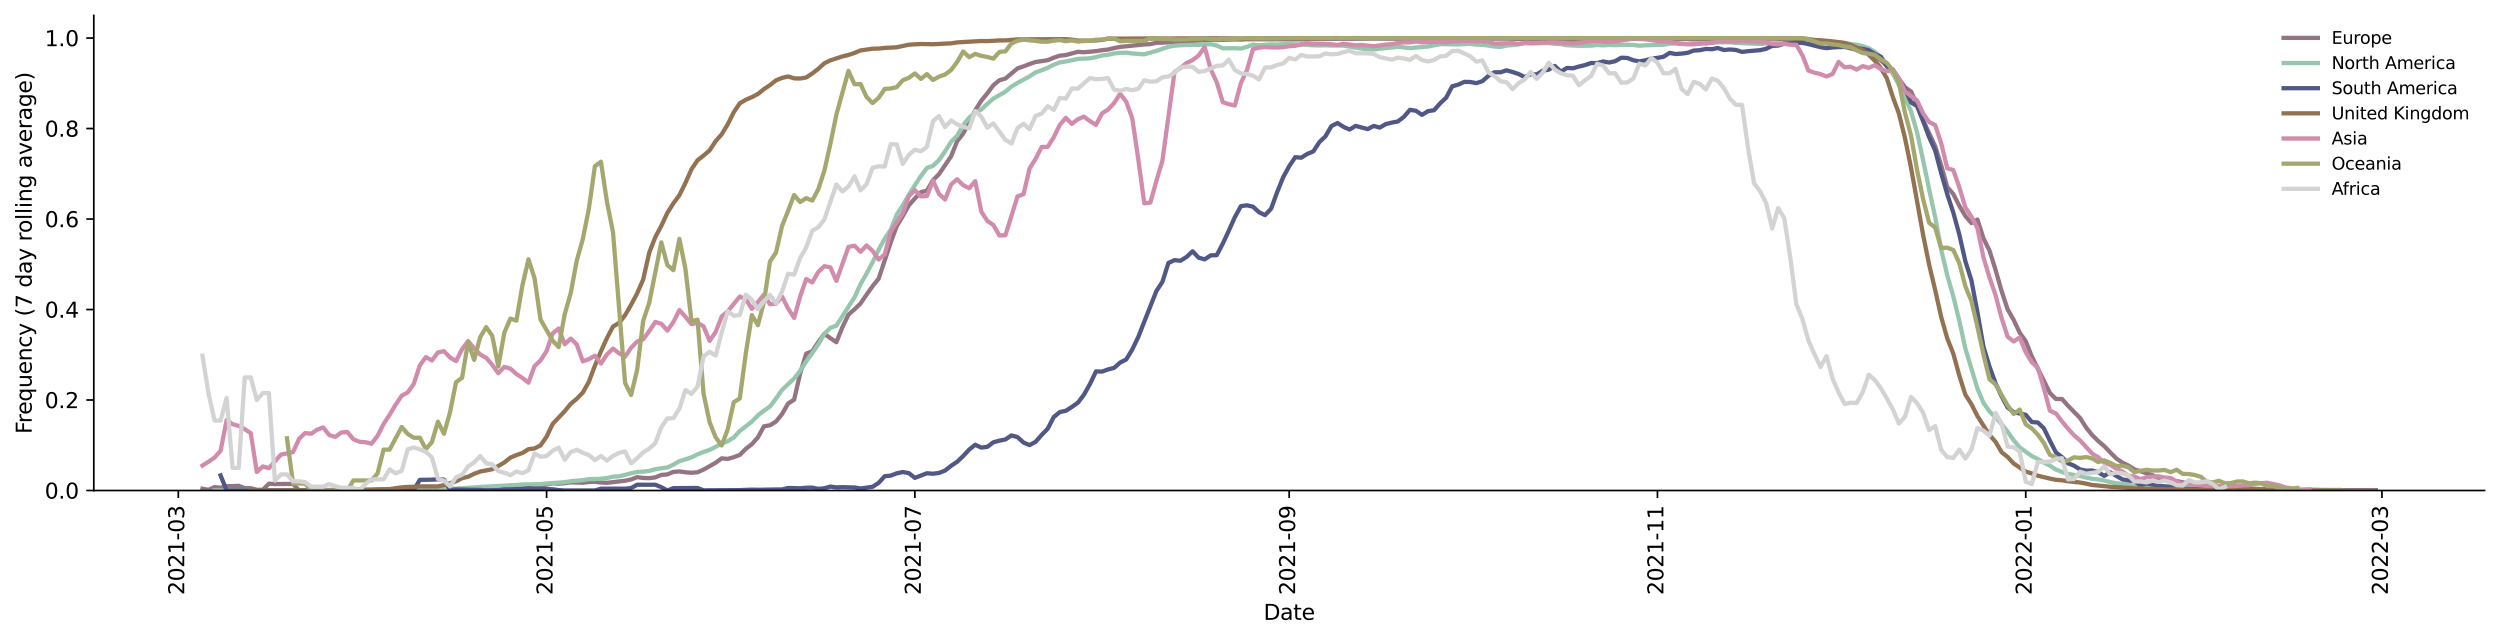 <?xml version="1.0" encoding="utf-8" standalone="no"?>
<!DOCTYPE svg PUBLIC "-//W3C//DTD SVG 1.1//EN"
  "http://www.w3.org/Graphics/SVG/1.1/DTD/svg11.dtd">
<svg xmlns:xlink="http://www.w3.org/1999/xlink" width="1166.981pt" height="298.621pt" viewBox="0 0 1166.981 298.621" xmlns="http://www.w3.org/2000/svg" version="1.1">
 <defs>
  <style type="text/css">*{stroke-linejoin: round; stroke-linecap: butt}</style>
 </defs>
 <g id="figure_1">
  <g id="patch_1">
   <path d="M 0 298.621 
L 1166.981 298.621 
L 1166.981 0 
L 0 0 
z
" style="fill: #ffffff"/>
  </g>
  <g id="axes_1">
   <g id="patch_2">
    <path d="M 43.781 228.96 
L 1159.781 228.96 
L 1159.781 7.2 
L 43.781 7.2 
z
" style="fill: #ffffff"/>
   </g>
   <g id="matplotlib.axis_1">
    <g id="xtick_1">
     <g id="line2d_1">
      <defs>
       <path id="mc9dfa59d2e" d="M 0 0 
L 0 3.5 
" style="stroke: #000000; stroke-width: 0.8"/>
      </defs>
      <g>
       <use xlink:href="#mc9dfa59d2e" x="83.236" y="228.96" style="stroke: #000000; stroke-width: 0.8"/>
      </g>
     </g>
     <g id="text_1">
      <!-- 2021-03 -->
      <g transform="translate(85.995 277.743)rotate(-90)scale(0.1 -0.1)">
       <defs>
        <path id="DejaVuSans-32" d="M 1228 531 
L 3431 531 
L 3431 0 
L 469 0 
L 469 531 
Q 828 903 1448 1529 
Q 2069 2156 2228 2338 
Q 2531 2678 2651 2914 
Q 2772 3150 2772 3378 
Q 2772 3750 2511 3984 
Q 2250 4219 1831 4219 
Q 1534 4219 1204 4116 
Q 875 4013 500 3803 
L 500 4441 
Q 881 4594 1212 4672 
Q 1544 4750 1819 4750 
Q 2544 4750 2975 4387 
Q 3406 4025 3406 3419 
Q 3406 3131 3298 2873 
Q 3191 2616 2906 2266 
Q 2828 2175 2409 1742 
Q 1991 1309 1228 531 
z
" transform="scale(0.016)"/>
        <path id="DejaVuSans-30" d="M 2034 4250 
Q 1547 4250 1301 3770 
Q 1056 3291 1056 2328 
Q 1056 1369 1301 889 
Q 1547 409 2034 409 
Q 2525 409 2770 889 
Q 3016 1369 3016 2328 
Q 3016 3291 2770 3770 
Q 2525 4250 2034 4250 
z
M 2034 4750 
Q 2819 4750 3233 4129 
Q 3647 3509 3647 2328 
Q 3647 1150 3233 529 
Q 2819 -91 2034 -91 
Q 1250 -91 836 529 
Q 422 1150 422 2328 
Q 422 3509 836 4129 
Q 1250 4750 2034 4750 
z
" transform="scale(0.016)"/>
        <path id="DejaVuSans-31" d="M 794 531 
L 1825 531 
L 1825 4091 
L 703 3866 
L 703 4441 
L 1819 4666 
L 2450 4666 
L 2450 531 
L 3481 531 
L 3481 0 
L 794 0 
L 794 531 
z
" transform="scale(0.016)"/>
        <path id="DejaVuSans-2d" d="M 313 2009 
L 1997 2009 
L 1997 1497 
L 313 1497 
L 313 2009 
z
" transform="scale(0.016)"/>
        <path id="DejaVuSans-33" d="M 2597 2516 
Q 3050 2419 3304 2112 
Q 3559 1806 3559 1356 
Q 3559 666 3084 287 
Q 2609 -91 1734 -91 
Q 1441 -91 1130 -33 
Q 819 25 488 141 
L 488 750 
Q 750 597 1062 519 
Q 1375 441 1716 441 
Q 2309 441 2620 675 
Q 2931 909 2931 1356 
Q 2931 1769 2642 2001 
Q 2353 2234 1838 2234 
L 1294 2234 
L 1294 2753 
L 1863 2753 
Q 2328 2753 2575 2939 
Q 2822 3125 2822 3475 
Q 2822 3834 2567 4026 
Q 2313 4219 1838 4219 
Q 1578 4219 1281 4162 
Q 984 4106 628 3988 
L 628 4550 
Q 988 4650 1302 4700 
Q 1616 4750 1894 4750 
Q 2613 4750 3031 4423 
Q 3450 4097 3450 3541 
Q 3450 3153 3228 2886 
Q 3006 2619 2597 2516 
z
" transform="scale(0.016)"/>
       </defs>
       <use xlink:href="#DejaVuSans-32"/>
       <use xlink:href="#DejaVuSans-30" x="63.623"/>
       <use xlink:href="#DejaVuSans-32" x="127.246"/>
       <use xlink:href="#DejaVuSans-31" x="190.869"/>
       <use xlink:href="#DejaVuSans-2d" x="254.492"/>
       <use xlink:href="#DejaVuSans-30" x="290.576"/>
       <use xlink:href="#DejaVuSans-33" x="354.199"/>
      </g>
     </g>
    </g>
    <g id="xtick_2">
     <g id="line2d_2">
      <g>
       <use xlink:href="#mc9dfa59d2e" x="255.145" y="228.96" style="stroke: #000000; stroke-width: 0.8"/>
      </g>
     </g>
     <g id="text_2">
      <!-- 2021-05 -->
      <g transform="translate(257.904 277.743)rotate(-90)scale(0.1 -0.1)">
       <defs>
        <path id="DejaVuSans-35" d="M 691 4666 
L 3169 4666 
L 3169 4134 
L 1269 4134 
L 1269 2991 
Q 1406 3038 1543 3061 
Q 1681 3084 1819 3084 
Q 2600 3084 3056 2656 
Q 3513 2228 3513 1497 
Q 3513 744 3044 326 
Q 2575 -91 1722 -91 
Q 1428 -91 1123 -41 
Q 819 9 494 109 
L 494 744 
Q 775 591 1075 516 
Q 1375 441 1709 441 
Q 2250 441 2565 725 
Q 2881 1009 2881 1497 
Q 2881 1984 2565 2268 
Q 2250 2553 1709 2553 
Q 1456 2553 1204 2497 
Q 953 2441 691 2322 
L 691 4666 
z
" transform="scale(0.016)"/>
       </defs>
       <use xlink:href="#DejaVuSans-32"/>
       <use xlink:href="#DejaVuSans-30" x="63.623"/>
       <use xlink:href="#DejaVuSans-32" x="127.246"/>
       <use xlink:href="#DejaVuSans-31" x="190.869"/>
       <use xlink:href="#DejaVuSans-2d" x="254.492"/>
       <use xlink:href="#DejaVuSans-30" x="290.576"/>
       <use xlink:href="#DejaVuSans-35" x="354.199"/>
      </g>
     </g>
    </g>
    <g id="xtick_3">
     <g id="line2d_3">
      <g>
       <use xlink:href="#mc9dfa59d2e" x="427.054" y="228.96" style="stroke: #000000; stroke-width: 0.8"/>
      </g>
     </g>
     <g id="text_3">
      <!-- 2021-07 -->
      <g transform="translate(429.813 277.743)rotate(-90)scale(0.1 -0.1)">
       <defs>
        <path id="DejaVuSans-37" d="M 525 4666 
L 3525 4666 
L 3525 4397 
L 1831 0 
L 1172 0 
L 2766 4134 
L 525 4134 
L 525 4666 
z
" transform="scale(0.016)"/>
       </defs>
       <use xlink:href="#DejaVuSans-32"/>
       <use xlink:href="#DejaVuSans-30" x="63.623"/>
       <use xlink:href="#DejaVuSans-32" x="127.246"/>
       <use xlink:href="#DejaVuSans-31" x="190.869"/>
       <use xlink:href="#DejaVuSans-2d" x="254.492"/>
       <use xlink:href="#DejaVuSans-30" x="290.576"/>
       <use xlink:href="#DejaVuSans-37" x="354.199"/>
      </g>
     </g>
    </g>
    <g id="xtick_4">
     <g id="line2d_4">
      <g>
       <use xlink:href="#mc9dfa59d2e" x="601.781" y="228.96" style="stroke: #000000; stroke-width: 0.8"/>
      </g>
     </g>
     <g id="text_4">
      <!-- 2021-09 -->
      <g transform="translate(604.541 277.743)rotate(-90)scale(0.1 -0.1)">
       <defs>
        <path id="DejaVuSans-39" d="M 703 97 
L 703 672 
Q 941 559 1184 500 
Q 1428 441 1663 441 
Q 2288 441 2617 861 
Q 2947 1281 2994 2138 
Q 2813 1869 2534 1725 
Q 2256 1581 1919 1581 
Q 1219 1581 811 2004 
Q 403 2428 403 3163 
Q 403 3881 828 4315 
Q 1253 4750 1959 4750 
Q 2769 4750 3195 4129 
Q 3622 3509 3622 2328 
Q 3622 1225 3098 567 
Q 2575 -91 1691 -91 
Q 1453 -91 1209 -44 
Q 966 3 703 97 
z
M 1959 2075 
Q 2384 2075 2632 2365 
Q 2881 2656 2881 3163 
Q 2881 3666 2632 3958 
Q 2384 4250 1959 4250 
Q 1534 4250 1286 3958 
Q 1038 3666 1038 3163 
Q 1038 2656 1286 2365 
Q 1534 2075 1959 2075 
z
" transform="scale(0.016)"/>
       </defs>
       <use xlink:href="#DejaVuSans-32"/>
       <use xlink:href="#DejaVuSans-30" x="63.623"/>
       <use xlink:href="#DejaVuSans-32" x="127.246"/>
       <use xlink:href="#DejaVuSans-31" x="190.869"/>
       <use xlink:href="#DejaVuSans-2d" x="254.492"/>
       <use xlink:href="#DejaVuSans-30" x="290.576"/>
       <use xlink:href="#DejaVuSans-39" x="354.199"/>
      </g>
     </g>
    </g>
    <g id="xtick_5">
     <g id="line2d_5">
      <g>
       <use xlink:href="#mc9dfa59d2e" x="773.69" y="228.96" style="stroke: #000000; stroke-width: 0.8"/>
      </g>
     </g>
     <g id="text_5">
      <!-- 2021-11 -->
      <g transform="translate(776.45 277.743)rotate(-90)scale(0.1 -0.1)">
       <use xlink:href="#DejaVuSans-32"/>
       <use xlink:href="#DejaVuSans-30" x="63.623"/>
       <use xlink:href="#DejaVuSans-32" x="127.246"/>
       <use xlink:href="#DejaVuSans-31" x="190.869"/>
       <use xlink:href="#DejaVuSans-2d" x="254.492"/>
       <use xlink:href="#DejaVuSans-31" x="290.576"/>
       <use xlink:href="#DejaVuSans-31" x="354.199"/>
      </g>
     </g>
    </g>
    <g id="xtick_6">
     <g id="line2d_6">
      <g>
       <use xlink:href="#mc9dfa59d2e" x="945.599" y="228.96" style="stroke: #000000; stroke-width: 0.8"/>
      </g>
     </g>
     <g id="text_6">
      <!-- 2022-01 -->
      <g transform="translate(948.359 277.743)rotate(-90)scale(0.1 -0.1)">
       <use xlink:href="#DejaVuSans-32"/>
       <use xlink:href="#DejaVuSans-30" x="63.623"/>
       <use xlink:href="#DejaVuSans-32" x="127.246"/>
       <use xlink:href="#DejaVuSans-32" x="190.869"/>
       <use xlink:href="#DejaVuSans-2d" x="254.492"/>
       <use xlink:href="#DejaVuSans-30" x="290.576"/>
       <use xlink:href="#DejaVuSans-31" x="354.199"/>
      </g>
     </g>
    </g>
    <g id="xtick_7">
     <g id="line2d_7">
      <g>
       <use xlink:href="#mc9dfa59d2e" x="1111.872" y="228.96" style="stroke: #000000; stroke-width: 0.8"/>
      </g>
     </g>
     <g id="text_7">
      <!-- 2022-03 -->
      <g transform="translate(1114.632 277.743)rotate(-90)scale(0.1 -0.1)">
       <use xlink:href="#DejaVuSans-32"/>
       <use xlink:href="#DejaVuSans-30" x="63.623"/>
       <use xlink:href="#DejaVuSans-32" x="127.246"/>
       <use xlink:href="#DejaVuSans-32" x="190.869"/>
       <use xlink:href="#DejaVuSans-2d" x="254.492"/>
       <use xlink:href="#DejaVuSans-30" x="290.576"/>
       <use xlink:href="#DejaVuSans-33" x="354.199"/>
      </g>
     </g>
    </g>
    <g id="text_8">
     <!-- Date -->
     <g transform="translate(589.83 289.341)scale(0.1 -0.1)">
      <defs>
       <path id="DejaVuSans-44" d="M 1259 4147 
L 1259 519 
L 2022 519 
Q 2988 519 3436 956 
Q 3884 1394 3884 2338 
Q 3884 3275 3436 3711 
Q 2988 4147 2022 4147 
L 1259 4147 
z
M 628 4666 
L 1925 4666 
Q 3281 4666 3915 4102 
Q 4550 3538 4550 2338 
Q 4550 1131 3912 565 
Q 3275 0 1925 0 
L 628 0 
L 628 4666 
z
" transform="scale(0.016)"/>
       <path id="DejaVuSans-61" d="M 2194 1759 
Q 1497 1759 1228 1600 
Q 959 1441 959 1056 
Q 959 750 1161 570 
Q 1363 391 1709 391 
Q 2188 391 2477 730 
Q 2766 1069 2766 1631 
L 2766 1759 
L 2194 1759 
z
M 3341 1997 
L 3341 0 
L 2766 0 
L 2766 531 
Q 2569 213 2275 61 
Q 1981 -91 1556 -91 
Q 1019 -91 701 211 
Q 384 513 384 1019 
Q 384 1609 779 1909 
Q 1175 2209 1959 2209 
L 2766 2209 
L 2766 2266 
Q 2766 2663 2505 2880 
Q 2244 3097 1772 3097 
Q 1472 3097 1187 3025 
Q 903 2953 641 2809 
L 641 3341 
Q 956 3463 1253 3523 
Q 1550 3584 1831 3584 
Q 2591 3584 2966 3190 
Q 3341 2797 3341 1997 
z
" transform="scale(0.016)"/>
       <path id="DejaVuSans-74" d="M 1172 4494 
L 1172 3500 
L 2356 3500 
L 2356 3053 
L 1172 3053 
L 1172 1153 
Q 1172 725 1289 603 
Q 1406 481 1766 481 
L 2356 481 
L 2356 0 
L 1766 0 
Q 1100 0 847 248 
Q 594 497 594 1153 
L 594 3053 
L 172 3053 
L 172 3500 
L 594 3500 
L 594 4494 
L 1172 4494 
z
" transform="scale(0.016)"/>
       <path id="DejaVuSans-65" d="M 3597 1894 
L 3597 1613 
L 953 1613 
Q 991 1019 1311 708 
Q 1631 397 2203 397 
Q 2534 397 2845 478 
Q 3156 559 3463 722 
L 3463 178 
Q 3153 47 2828 -22 
Q 2503 -91 2169 -91 
Q 1331 -91 842 396 
Q 353 884 353 1716 
Q 353 2575 817 3079 
Q 1281 3584 2069 3584 
Q 2775 3584 3186 3129 
Q 3597 2675 3597 1894 
z
M 3022 2063 
Q 3016 2534 2758 2815 
Q 2500 3097 2075 3097 
Q 1594 3097 1305 2825 
Q 1016 2553 972 2059 
L 3022 2063 
z
" transform="scale(0.016)"/>
      </defs>
      <use xlink:href="#DejaVuSans-44"/>
      <use xlink:href="#DejaVuSans-61" x="77.002"/>
      <use xlink:href="#DejaVuSans-74" x="138.281"/>
      <use xlink:href="#DejaVuSans-65" x="177.49"/>
     </g>
    </g>
   </g>
   <g id="matplotlib.axis_2">
    <g id="ytick_1">
     <g id="line2d_8">
      <defs>
       <path id="m8ec332a84f" d="M 0 0 
L -3.5 0 
" style="stroke: #000000; stroke-width: 0.8"/>
      </defs>
      <g>
       <use xlink:href="#m8ec332a84f" x="43.781" y="228.96" style="stroke: #000000; stroke-width: 0.8"/>
      </g>
     </g>
     <g id="text_9">
      <!-- 0.0 -->
      <g transform="translate(20.878 232.759)scale(0.1 -0.1)">
       <defs>
        <path id="DejaVuSans-2e" d="M 684 794 
L 1344 794 
L 1344 0 
L 684 0 
L 684 794 
z
" transform="scale(0.016)"/>
       </defs>
       <use xlink:href="#DejaVuSans-30"/>
       <use xlink:href="#DejaVuSans-2e" x="63.623"/>
       <use xlink:href="#DejaVuSans-30" x="95.41"/>
      </g>
     </g>
    </g>
    <g id="ytick_2">
     <g id="line2d_9">
      <g>
       <use xlink:href="#m8ec332a84f" x="43.781" y="186.72" style="stroke: #000000; stroke-width: 0.8"/>
      </g>
     </g>
     <g id="text_10">
      <!-- 0.2 -->
      <g transform="translate(20.878 190.519)scale(0.1 -0.1)">
       <use xlink:href="#DejaVuSans-30"/>
       <use xlink:href="#DejaVuSans-2e" x="63.623"/>
       <use xlink:href="#DejaVuSans-32" x="95.41"/>
      </g>
     </g>
    </g>
    <g id="ytick_3">
     <g id="line2d_10">
      <g>
       <use xlink:href="#m8ec332a84f" x="43.781" y="144.48" style="stroke: #000000; stroke-width: 0.8"/>
      </g>
     </g>
     <g id="text_11">
      <!-- 0.4 -->
      <g transform="translate(20.878 148.279)scale(0.1 -0.1)">
       <defs>
        <path id="DejaVuSans-34" d="M 2419 4116 
L 825 1625 
L 2419 1625 
L 2419 4116 
z
M 2253 4666 
L 3047 4666 
L 3047 1625 
L 3713 1625 
L 3713 1100 
L 3047 1100 
L 3047 0 
L 2419 0 
L 2419 1100 
L 313 1100 
L 313 1709 
L 2253 4666 
z
" transform="scale(0.016)"/>
       </defs>
       <use xlink:href="#DejaVuSans-30"/>
       <use xlink:href="#DejaVuSans-2e" x="63.623"/>
       <use xlink:href="#DejaVuSans-34" x="95.41"/>
      </g>
     </g>
    </g>
    <g id="ytick_4">
     <g id="line2d_11">
      <g>
       <use xlink:href="#m8ec332a84f" x="43.781" y="102.24" style="stroke: #000000; stroke-width: 0.8"/>
      </g>
     </g>
     <g id="text_12">
      <!-- 0.6 -->
      <g transform="translate(20.878 106.039)scale(0.1 -0.1)">
       <defs>
        <path id="DejaVuSans-36" d="M 2113 2584 
Q 1688 2584 1439 2293 
Q 1191 2003 1191 1497 
Q 1191 994 1439 701 
Q 1688 409 2113 409 
Q 2538 409 2786 701 
Q 3034 994 3034 1497 
Q 3034 2003 2786 2293 
Q 2538 2584 2113 2584 
z
M 3366 4563 
L 3366 3988 
Q 3128 4100 2886 4159 
Q 2644 4219 2406 4219 
Q 1781 4219 1451 3797 
Q 1122 3375 1075 2522 
Q 1259 2794 1537 2939 
Q 1816 3084 2150 3084 
Q 2853 3084 3261 2657 
Q 3669 2231 3669 1497 
Q 3669 778 3244 343 
Q 2819 -91 2113 -91 
Q 1303 -91 875 529 
Q 447 1150 447 2328 
Q 447 3434 972 4092 
Q 1497 4750 2381 4750 
Q 2619 4750 2861 4703 
Q 3103 4656 3366 4563 
z
" transform="scale(0.016)"/>
       </defs>
       <use xlink:href="#DejaVuSans-30"/>
       <use xlink:href="#DejaVuSans-2e" x="63.623"/>
       <use xlink:href="#DejaVuSans-36" x="95.41"/>
      </g>
     </g>
    </g>
    <g id="ytick_5">
     <g id="line2d_12">
      <g>
       <use xlink:href="#m8ec332a84f" x="43.781" y="60" style="stroke: #000000; stroke-width: 0.8"/>
      </g>
     </g>
     <g id="text_13">
      <!-- 0.8 -->
      <g transform="translate(20.878 63.799)scale(0.1 -0.1)">
       <defs>
        <path id="DejaVuSans-38" d="M 2034 2216 
Q 1584 2216 1326 1975 
Q 1069 1734 1069 1313 
Q 1069 891 1326 650 
Q 1584 409 2034 409 
Q 2484 409 2743 651 
Q 3003 894 3003 1313 
Q 3003 1734 2745 1975 
Q 2488 2216 2034 2216 
z
M 1403 2484 
Q 997 2584 770 2862 
Q 544 3141 544 3541 
Q 544 4100 942 4425 
Q 1341 4750 2034 4750 
Q 2731 4750 3128 4425 
Q 3525 4100 3525 3541 
Q 3525 3141 3298 2862 
Q 3072 2584 2669 2484 
Q 3125 2378 3379 2068 
Q 3634 1759 3634 1313 
Q 3634 634 3220 271 
Q 2806 -91 2034 -91 
Q 1263 -91 848 271 
Q 434 634 434 1313 
Q 434 1759 690 2068 
Q 947 2378 1403 2484 
z
M 1172 3481 
Q 1172 3119 1398 2916 
Q 1625 2713 2034 2713 
Q 2441 2713 2670 2916 
Q 2900 3119 2900 3481 
Q 2900 3844 2670 4047 
Q 2441 4250 2034 4250 
Q 1625 4250 1398 4047 
Q 1172 3844 1172 3481 
z
" transform="scale(0.016)"/>
       </defs>
       <use xlink:href="#DejaVuSans-30"/>
       <use xlink:href="#DejaVuSans-2e" x="63.623"/>
       <use xlink:href="#DejaVuSans-38" x="95.41"/>
      </g>
     </g>
    </g>
    <g id="ytick_6">
     <g id="line2d_13">
      <g>
       <use xlink:href="#m8ec332a84f" x="43.781" y="17.76" style="stroke: #000000; stroke-width: 0.8"/>
      </g>
     </g>
     <g id="text_14">
      <!-- 1.0 -->
      <g transform="translate(20.878 21.559)scale(0.1 -0.1)">
       <use xlink:href="#DejaVuSans-31"/>
       <use xlink:href="#DejaVuSans-2e" x="63.623"/>
       <use xlink:href="#DejaVuSans-30" x="95.41"/>
      </g>
     </g>
    </g>
    <g id="text_15">
     <!-- Frequency (7 day rolling average) -->
     <g transform="translate(14.798 202.529)rotate(-90)scale(0.1 -0.1)">
      <defs>
       <path id="DejaVuSans-46" d="M 628 4666 
L 3309 4666 
L 3309 4134 
L 1259 4134 
L 1259 2759 
L 3109 2759 
L 3109 2228 
L 1259 2228 
L 1259 0 
L 628 0 
L 628 4666 
z
" transform="scale(0.016)"/>
       <path id="DejaVuSans-72" d="M 2631 2963 
Q 2534 3019 2420 3045 
Q 2306 3072 2169 3072 
Q 1681 3072 1420 2755 
Q 1159 2438 1159 1844 
L 1159 0 
L 581 0 
L 581 3500 
L 1159 3500 
L 1159 2956 
Q 1341 3275 1631 3429 
Q 1922 3584 2338 3584 
Q 2397 3584 2469 3576 
Q 2541 3569 2628 3553 
L 2631 2963 
z
" transform="scale(0.016)"/>
       <path id="DejaVuSans-71" d="M 947 1747 
Q 947 1113 1208 752 
Q 1469 391 1925 391 
Q 2381 391 2643 752 
Q 2906 1113 2906 1747 
Q 2906 2381 2643 2742 
Q 2381 3103 1925 3103 
Q 1469 3103 1208 2742 
Q 947 2381 947 1747 
z
M 2906 525 
Q 2725 213 2448 61 
Q 2172 -91 1784 -91 
Q 1150 -91 751 415 
Q 353 922 353 1747 
Q 353 2572 751 3078 
Q 1150 3584 1784 3584 
Q 2172 3584 2448 3432 
Q 2725 3281 2906 2969 
L 2906 3500 
L 3481 3500 
L 3481 -1331 
L 2906 -1331 
L 2906 525 
z
" transform="scale(0.016)"/>
       <path id="DejaVuSans-75" d="M 544 1381 
L 544 3500 
L 1119 3500 
L 1119 1403 
Q 1119 906 1312 657 
Q 1506 409 1894 409 
Q 2359 409 2629 706 
Q 2900 1003 2900 1516 
L 2900 3500 
L 3475 3500 
L 3475 0 
L 2900 0 
L 2900 538 
Q 2691 219 2414 64 
Q 2138 -91 1772 -91 
Q 1169 -91 856 284 
Q 544 659 544 1381 
z
M 1991 3584 
L 1991 3584 
z
" transform="scale(0.016)"/>
       <path id="DejaVuSans-6e" d="M 3513 2113 
L 3513 0 
L 2938 0 
L 2938 2094 
Q 2938 2591 2744 2837 
Q 2550 3084 2163 3084 
Q 1697 3084 1428 2787 
Q 1159 2491 1159 1978 
L 1159 0 
L 581 0 
L 581 3500 
L 1159 3500 
L 1159 2956 
Q 1366 3272 1645 3428 
Q 1925 3584 2291 3584 
Q 2894 3584 3203 3211 
Q 3513 2838 3513 2113 
z
" transform="scale(0.016)"/>
       <path id="DejaVuSans-63" d="M 3122 3366 
L 3122 2828 
Q 2878 2963 2633 3030 
Q 2388 3097 2138 3097 
Q 1578 3097 1268 2742 
Q 959 2388 959 1747 
Q 959 1106 1268 751 
Q 1578 397 2138 397 
Q 2388 397 2633 464 
Q 2878 531 3122 666 
L 3122 134 
Q 2881 22 2623 -34 
Q 2366 -91 2075 -91 
Q 1284 -91 818 406 
Q 353 903 353 1747 
Q 353 2603 823 3093 
Q 1294 3584 2113 3584 
Q 2378 3584 2631 3529 
Q 2884 3475 3122 3366 
z
" transform="scale(0.016)"/>
       <path id="DejaVuSans-79" d="M 2059 -325 
Q 1816 -950 1584 -1140 
Q 1353 -1331 966 -1331 
L 506 -1331 
L 506 -850 
L 844 -850 
Q 1081 -850 1212 -737 
Q 1344 -625 1503 -206 
L 1606 56 
L 191 3500 
L 800 3500 
L 1894 763 
L 2988 3500 
L 3597 3500 
L 2059 -325 
z
" transform="scale(0.016)"/>
       <path id="DejaVuSans-20" transform="scale(0.016)"/>
       <path id="DejaVuSans-28" d="M 1984 4856 
Q 1566 4138 1362 3434 
Q 1159 2731 1159 2009 
Q 1159 1288 1364 580 
Q 1569 -128 1984 -844 
L 1484 -844 
Q 1016 -109 783 600 
Q 550 1309 550 2009 
Q 550 2706 781 3412 
Q 1013 4119 1484 4856 
L 1984 4856 
z
" transform="scale(0.016)"/>
       <path id="DejaVuSans-64" d="M 2906 2969 
L 2906 4863 
L 3481 4863 
L 3481 0 
L 2906 0 
L 2906 525 
Q 2725 213 2448 61 
Q 2172 -91 1784 -91 
Q 1150 -91 751 415 
Q 353 922 353 1747 
Q 353 2572 751 3078 
Q 1150 3584 1784 3584 
Q 2172 3584 2448 3432 
Q 2725 3281 2906 2969 
z
M 947 1747 
Q 947 1113 1208 752 
Q 1469 391 1925 391 
Q 2381 391 2643 752 
Q 2906 1113 2906 1747 
Q 2906 2381 2643 2742 
Q 2381 3103 1925 3103 
Q 1469 3103 1208 2742 
Q 947 2381 947 1747 
z
" transform="scale(0.016)"/>
       <path id="DejaVuSans-6f" d="M 1959 3097 
Q 1497 3097 1228 2736 
Q 959 2375 959 1747 
Q 959 1119 1226 758 
Q 1494 397 1959 397 
Q 2419 397 2687 759 
Q 2956 1122 2956 1747 
Q 2956 2369 2687 2733 
Q 2419 3097 1959 3097 
z
M 1959 3584 
Q 2709 3584 3137 3096 
Q 3566 2609 3566 1747 
Q 3566 888 3137 398 
Q 2709 -91 1959 -91 
Q 1206 -91 779 398 
Q 353 888 353 1747 
Q 353 2609 779 3096 
Q 1206 3584 1959 3584 
z
" transform="scale(0.016)"/>
       <path id="DejaVuSans-6c" d="M 603 4863 
L 1178 4863 
L 1178 0 
L 603 0 
L 603 4863 
z
" transform="scale(0.016)"/>
       <path id="DejaVuSans-69" d="M 603 3500 
L 1178 3500 
L 1178 0 
L 603 0 
L 603 3500 
z
M 603 4863 
L 1178 4863 
L 1178 4134 
L 603 4134 
L 603 4863 
z
" transform="scale(0.016)"/>
       <path id="DejaVuSans-67" d="M 2906 1791 
Q 2906 2416 2648 2759 
Q 2391 3103 1925 3103 
Q 1463 3103 1205 2759 
Q 947 2416 947 1791 
Q 947 1169 1205 825 
Q 1463 481 1925 481 
Q 2391 481 2648 825 
Q 2906 1169 2906 1791 
z
M 3481 434 
Q 3481 -459 3084 -895 
Q 2688 -1331 1869 -1331 
Q 1566 -1331 1297 -1286 
Q 1028 -1241 775 -1147 
L 775 -588 
Q 1028 -725 1275 -790 
Q 1522 -856 1778 -856 
Q 2344 -856 2625 -561 
Q 2906 -266 2906 331 
L 2906 616 
Q 2728 306 2450 153 
Q 2172 0 1784 0 
Q 1141 0 747 490 
Q 353 981 353 1791 
Q 353 2603 747 3093 
Q 1141 3584 1784 3584 
Q 2172 3584 2450 3431 
Q 2728 3278 2906 2969 
L 2906 3500 
L 3481 3500 
L 3481 434 
z
" transform="scale(0.016)"/>
       <path id="DejaVuSans-76" d="M 191 3500 
L 800 3500 
L 1894 563 
L 2988 3500 
L 3597 3500 
L 2284 0 
L 1503 0 
L 191 3500 
z
" transform="scale(0.016)"/>
       <path id="DejaVuSans-29" d="M 513 4856 
L 1013 4856 
Q 1481 4119 1714 3412 
Q 1947 2706 1947 2009 
Q 1947 1309 1714 600 
Q 1481 -109 1013 -844 
L 513 -844 
Q 928 -128 1133 580 
Q 1338 1288 1338 2009 
Q 1338 2731 1133 3434 
Q 928 4138 513 4856 
z
" transform="scale(0.016)"/>
      </defs>
      <use xlink:href="#DejaVuSans-46"/>
      <use xlink:href="#DejaVuSans-72" x="50.27"/>
      <use xlink:href="#DejaVuSans-65" x="89.133"/>
      <use xlink:href="#DejaVuSans-71" x="150.656"/>
      <use xlink:href="#DejaVuSans-75" x="214.133"/>
      <use xlink:href="#DejaVuSans-65" x="277.512"/>
      <use xlink:href="#DejaVuSans-6e" x="339.035"/>
      <use xlink:href="#DejaVuSans-63" x="402.414"/>
      <use xlink:href="#DejaVuSans-79" x="457.395"/>
      <use xlink:href="#DejaVuSans-20" x="516.574"/>
      <use xlink:href="#DejaVuSans-28" x="548.361"/>
      <use xlink:href="#DejaVuSans-37" x="587.375"/>
      <use xlink:href="#DejaVuSans-20" x="650.998"/>
      <use xlink:href="#DejaVuSans-64" x="682.785"/>
      <use xlink:href="#DejaVuSans-61" x="746.262"/>
      <use xlink:href="#DejaVuSans-79" x="807.541"/>
      <use xlink:href="#DejaVuSans-20" x="866.721"/>
      <use xlink:href="#DejaVuSans-72" x="898.508"/>
      <use xlink:href="#DejaVuSans-6f" x="937.371"/>
      <use xlink:href="#DejaVuSans-6c" x="998.553"/>
      <use xlink:href="#DejaVuSans-6c" x="1026.336"/>
      <use xlink:href="#DejaVuSans-69" x="1054.119"/>
      <use xlink:href="#DejaVuSans-6e" x="1081.902"/>
      <use xlink:href="#DejaVuSans-67" x="1145.281"/>
      <use xlink:href="#DejaVuSans-20" x="1208.758"/>
      <use xlink:href="#DejaVuSans-61" x="1240.545"/>
      <use xlink:href="#DejaVuSans-76" x="1301.824"/>
      <use xlink:href="#DejaVuSans-65" x="1361.004"/>
      <use xlink:href="#DejaVuSans-72" x="1422.527"/>
      <use xlink:href="#DejaVuSans-61" x="1463.641"/>
      <use xlink:href="#DejaVuSans-67" x="1524.92"/>
      <use xlink:href="#DejaVuSans-65" x="1588.396"/>
      <use xlink:href="#DejaVuSans-29" x="1649.92"/>
     </g>
    </g>
   </g>
   <g id="line2d_14">
    <path d="M 94.509 228.132 
L 97.327 228.667 
L 100.145 227.387 
L 102.963 227.68 
L 105.781 226.934 
L 108.599 226.934 
L 111.418 226.761 
L 114.236 227.882 
L 117.054 227.882 
L 119.872 228.628 
L 122.69 228.628 
L 125.509 225.784 
L 128.327 225.943 
L 136.781 225.881 
L 139.599 228.898 
L 150.872 228.829 
L 156.509 228.676 
L 162.145 228.544 
L 176.236 228.535 
L 181.872 228.413 
L 187.509 228.515 
L 190.327 228.621 
L 193.145 228.44 
L 195.963 228.477 
L 198.781 228.202 
L 204.418 228.171 
L 207.236 228.373 
L 210.054 228.341 
L 212.872 228.627 
L 224.145 228.11 
L 229.781 227.728 
L 232.599 227.65 
L 235.418 227.311 
L 238.236 226.835 
L 243.872 226.846 
L 246.69 226.435 
L 249.509 226.501 
L 252.327 226.722 
L 257.963 225.614 
L 260.781 225.773 
L 263.599 225.534 
L 266.418 225.155 
L 272.054 225.347 
L 274.872 224.983 
L 277.69 224.875 
L 280.509 225.233 
L 283.327 225.385 
L 291.781 224.404 
L 294.599 223.803 
L 297.418 222.72 
L 300.236 223.098 
L 303.054 223.207 
L 305.872 222.833 
L 308.69 221.704 
L 311.509 221.445 
L 314.327 220.284 
L 317.145 220.051 
L 319.963 220.464 
L 322.781 220.689 
L 325.599 220.453 
L 328.418 219.198 
L 334.054 216.02 
L 336.872 213.949 
L 339.69 214.209 
L 342.509 213.403 
L 345.327 212.354 
L 348.145 209.513 
L 350.963 207.315 
L 353.781 204.163 
L 356.599 199.012 
L 359.418 198.495 
L 362.236 196.757 
L 365.054 193.267 
L 367.872 188.374 
L 370.69 186.56 
L 373.509 174.396 
L 376.327 165.078 
L 379.145 163.968 
L 381.963 159.715 
L 384.781 155.83 
L 387.599 157.851 
L 390.418 159.73 
L 393.236 152.723 
L 396.054 146.863 
L 398.872 144.402 
L 401.69 141.659 
L 404.509 137.516 
L 407.327 133.582 
L 410.145 130.093 
L 415.781 113.165 
L 418.599 105.552 
L 421.418 100.848 
L 424.236 95.834 
L 427.054 92.644 
L 429.872 89.695 
L 432.69 89.038 
L 435.509 84.07 
L 438.327 81.278 
L 443.963 72.956 
L 446.781 65.958 
L 449.599 62.336 
L 452.418 57.16 
L 455.236 51.502 
L 458.054 46.989 
L 460.872 43.578 
L 463.69 39.789 
L 466.509 37.47 
L 469.327 36.666 
L 474.963 31.935 
L 477.781 30.968 
L 480.599 29.875 
L 483.418 28.929 
L 489.054 28.107 
L 491.872 26.922 
L 494.69 25.989 
L 497.509 25.696 
L 503.145 24.199 
L 505.963 24.384 
L 511.599 23.889 
L 514.418 23.423 
L 517.236 23.132 
L 520.054 22.445 
L 522.872 21.9 
L 534.145 20.73 
L 536.963 20.591 
L 539.781 19.972 
L 542.599 19.907 
L 548.236 19.622 
L 559.509 18.899 
L 565.145 18.568 
L 567.963 18.688 
L 573.599 18.516 
L 576.418 18.418 
L 579.236 18.473 
L 582.054 18.322 
L 610.236 18.389 
L 618.69 18.164 
L 624.327 18.1 
L 629.963 18.115 
L 641.236 17.977 
L 649.69 18.008 
L 655.327 18.101 
L 663.781 18.167 
L 669.418 18.055 
L 675.054 17.995 
L 683.509 18.042 
L 689.145 18.028 
L 703.236 17.98 
L 708.872 18.182 
L 722.963 18.12 
L 728.599 18.75 
L 737.054 18.73 
L 742.69 18.179 
L 770.872 18.037 
L 784.963 18.169 
L 787.781 18.156 
L 790.599 18.341 
L 796.236 18.289 
L 827.236 17.98 
L 841.327 18.504 
L 844.145 18.966 
L 846.963 19.25 
L 849.781 19.728 
L 852.599 20.037 
L 861.054 21.609 
L 863.872 22.631 
L 866.69 23.286 
L 869.509 24.197 
L 872.327 24.502 
L 875.145 26.274 
L 877.963 28.247 
L 880.781 30.692 
L 883.599 32.839 
L 889.236 40.752 
L 892.054 42.686 
L 894.872 48.896 
L 897.69 56.091 
L 903.327 68.262 
L 906.145 77.199 
L 908.963 87.283 
L 911.781 90.558 
L 914.599 96.08 
L 917.418 100.818 
L 920.236 104.127 
L 923.054 102.498 
L 925.872 111.299 
L 928.69 116.992 
L 931.509 125.978 
L 934.327 135.851 
L 937.145 144.401 
L 939.963 149.343 
L 942.781 155.309 
L 945.599 159.269 
L 948.418 166.375 
L 956.872 183.443 
L 959.69 186.258 
L 962.509 186.238 
L 965.327 189.393 
L 970.963 195.131 
L 973.781 199.562 
L 976.599 203.079 
L 979.418 205.862 
L 982.236 208.238 
L 985.054 211.193 
L 987.872 213.984 
L 990.69 215.934 
L 993.509 217.316 
L 996.327 219.094 
L 1001.963 220.909 
L 1004.781 221.808 
L 1007.599 223.222 
L 1010.418 223.887 
L 1013.236 224.37 
L 1016.054 224.57 
L 1021.69 225.695 
L 1027.327 226.66 
L 1030.145 227.004 
L 1032.963 227.009 
L 1038.599 227.397 
L 1041.418 227.392 
L 1044.236 227.56 
L 1047.054 227.95 
L 1055.509 228.252 
L 1061.145 228.295 
L 1063.963 228.482 
L 1075.236 228.645 
L 1080.872 228.639 
L 1083.69 228.773 
L 1100.599 228.794 
L 1109.054 228.808 
L 1109.054 228.808 
" clip-path="url(#pa3fa193fbc)" style="fill: none; stroke: #947383; stroke-width: 2; stroke-linecap: square"/>
   </g>
   <g id="line2d_15">
    <path d="M 100.145 228.909 
L 108.599 228.899 
L 111.418 228.794 
L 162.145 228.881 
L 176.236 228.736 
L 184.69 228.729 
L 195.963 228.58 
L 198.781 228.356 
L 210.054 228.044 
L 212.872 228.073 
L 218.509 227.721 
L 226.963 227.145 
L 241.054 226.404 
L 243.872 226.137 
L 252.327 225.992 
L 255.145 225.682 
L 263.599 225.09 
L 266.418 224.614 
L 272.054 224.138 
L 274.872 223.658 
L 280.509 223.489 
L 283.327 223.151 
L 286.145 222.49 
L 288.963 222.331 
L 291.781 221.678 
L 294.599 220.909 
L 297.418 220.311 
L 300.236 220.17 
L 303.054 219.826 
L 305.872 219.03 
L 311.509 218.188 
L 314.327 216.915 
L 317.145 215.237 
L 319.963 214.437 
L 322.781 213.481 
L 325.599 212.102 
L 328.418 210.959 
L 331.236 209.994 
L 334.054 208.597 
L 336.872 206.998 
L 339.69 205.985 
L 342.509 204.184 
L 345.327 201.179 
L 350.963 196.802 
L 353.781 193.893 
L 356.599 191.714 
L 359.418 189.75 
L 362.236 186.036 
L 365.054 182.016 
L 370.69 176.651 
L 373.509 173.087 
L 376.327 168.735 
L 381.963 160.811 
L 384.781 155.829 
L 387.599 153.033 
L 390.418 152.026 
L 398.872 138.779 
L 401.69 132.677 
L 404.509 127.691 
L 407.327 122.383 
L 410.145 116.563 
L 412.963 111.448 
L 415.781 107.251 
L 418.599 100.163 
L 421.418 95.819 
L 424.236 90.986 
L 427.054 86.453 
L 429.872 82.159 
L 432.69 78.406 
L 435.509 77.405 
L 438.327 74.693 
L 441.145 70.655 
L 443.963 66.181 
L 446.781 63.386 
L 449.599 58.424 
L 452.418 54.89 
L 455.236 52.668 
L 458.054 51.12 
L 460.872 48.481 
L 463.69 46.014 
L 469.327 42.766 
L 472.145 40.412 
L 474.963 38.69 
L 480.599 35.635 
L 483.418 33.79 
L 486.236 32.79 
L 489.054 31.639 
L 491.872 30.207 
L 494.69 29.146 
L 497.509 28.687 
L 503.145 27.502 
L 508.781 27.22 
L 511.599 26.669 
L 514.418 25.89 
L 517.236 25.554 
L 520.054 24.943 
L 522.872 24.653 
L 525.69 24.595 
L 528.509 24.963 
L 534.145 25.356 
L 539.781 23.761 
L 545.418 21.853 
L 548.236 21.331 
L 551.054 21.111 
L 556.69 20.939 
L 559.509 20.988 
L 562.327 20.667 
L 565.145 20.658 
L 567.963 21.242 
L 570.781 22.558 
L 576.418 22.51 
L 579.236 22.659 
L 582.054 21.881 
L 584.872 20.83 
L 587.69 21.115 
L 593.327 20.716 
L 596.145 20.822 
L 601.781 20.313 
L 604.599 20.713 
L 610.236 20.929 
L 613.054 21.15 
L 615.872 21.214 
L 618.69 21.13 
L 621.509 21.268 
L 624.327 21.231 
L 627.145 21.31 
L 638.418 23.095 
L 641.236 23.068 
L 652.509 21.811 
L 658.145 22.445 
L 666.599 21.719 
L 672.236 20.592 
L 680.69 20.742 
L 686.327 20.425 
L 689.145 20.83 
L 691.963 20.922 
L 694.781 21.268 
L 697.599 21.725 
L 700.418 21.91 
L 703.236 21.279 
L 706.054 21.049 
L 708.872 20.687 
L 711.69 20.113 
L 714.509 20.281 
L 717.327 20.114 
L 722.963 20.112 
L 725.781 20.476 
L 728.599 20.584 
L 731.418 21.097 
L 737.054 21.393 
L 742.69 21.31 
L 745.509 21.012 
L 748.327 21.161 
L 751.145 20.974 
L 753.963 21.092 
L 756.781 20.925 
L 759.599 20.894 
L 762.418 20.977 
L 765.236 21.351 
L 768.054 21.139 
L 776.509 20.879 
L 779.327 20.368 
L 782.145 20.315 
L 784.963 20.606 
L 787.781 20.473 
L 790.599 20.176 
L 793.418 20.368 
L 796.236 20.207 
L 799.054 19.805 
L 807.509 19.713 
L 810.327 20.034 
L 815.963 20.254 
L 821.599 20.535 
L 824.418 20.314 
L 830.054 20.201 
L 835.69 19.989 
L 838.509 20.099 
L 841.327 19.862 
L 844.145 19.889 
L 849.781 19.621 
L 852.599 19.563 
L 855.418 19.793 
L 858.236 19.792 
L 863.872 20.565 
L 866.69 20.883 
L 869.509 21.565 
L 872.327 22.513 
L 875.145 24.177 
L 877.963 26.888 
L 880.781 30.229 
L 883.599 34.459 
L 886.418 39.762 
L 889.236 45.475 
L 892.054 51.977 
L 894.872 61.822 
L 897.69 74.774 
L 900.509 88.372 
L 903.327 101.377 
L 906.145 116.575 
L 908.963 128.5 
L 911.781 138.365 
L 914.599 149.764 
L 917.418 162.693 
L 923.054 181.439 
L 925.872 188.076 
L 928.69 192.077 
L 931.509 194.804 
L 934.327 197.959 
L 937.145 201.49 
L 939.963 205.509 
L 942.781 208.844 
L 948.418 212.88 
L 951.236 214.293 
L 954.054 215.899 
L 956.872 217.37 
L 959.69 219.193 
L 962.509 220.282 
L 965.327 221.222 
L 970.963 222.191 
L 973.781 222.928 
L 976.599 223.494 
L 979.418 223.788 
L 982.236 224.349 
L 985.054 225.05 
L 987.872 225.546 
L 993.509 226.34 
L 996.327 226.775 
L 1016.054 227.7 
L 1018.872 227.757 
L 1024.509 228.08 
L 1030.145 228.252 
L 1058.327 228.734 
L 1072.418 228.763 
L 1092.145 228.667 
L 1092.145 228.667 
" clip-path="url(#pa3fa193fbc)" style="fill: none; stroke: #96c6ad; stroke-width: 2; stroke-linecap: square"/>
   </g>
   <g id="line2d_16">
    <path d="M 102.963 221.92 
L 105.781 228.96 
L 142.418 228.96 
L 145.236 228.769 
L 156.509 228.769 
L 159.327 228.96 
L 190.327 228.96 
L 193.145 228.811 
L 195.963 223.994 
L 201.599 223.902 
L 204.418 223.737 
L 207.236 223.886 
L 210.054 228.702 
L 212.872 228.485 
L 221.327 228.657 
L 224.145 228.657 
L 226.963 228.875 
L 232.599 228.775 
L 235.418 228.446 
L 238.236 228.446 
L 241.054 228.3 
L 243.872 228.316 
L 246.69 227.944 
L 249.509 228.166 
L 252.327 228.166 
L 257.963 228.395 
L 260.781 228.767 
L 263.599 228.96 
L 277.69 228.96 
L 280.509 228.107 
L 291.781 228.107 
L 294.599 227.818 
L 297.418 226.261 
L 305.872 226.261 
L 308.69 227.403 
L 311.509 228.96 
L 314.327 227.868 
L 325.599 227.787 
L 328.418 228.879 
L 345.327 228.779 
L 350.963 228.565 
L 353.781 228.63 
L 362.236 228.485 
L 365.054 228.486 
L 367.872 227.781 
L 373.509 227.942 
L 376.327 227.679 
L 379.145 227.621 
L 381.963 228.193 
L 384.781 227.925 
L 387.599 227.13 
L 390.418 227.521 
L 393.236 227.397 
L 398.872 227.558 
L 401.69 228.027 
L 407.327 227.22 
L 410.145 225.408 
L 412.963 222.297 
L 415.781 222.017 
L 418.599 220.935 
L 421.418 220.339 
L 424.236 220.837 
L 427.054 223.071 
L 432.69 220.907 
L 435.509 221.142 
L 438.327 220.755 
L 441.145 219.654 
L 443.963 217.443 
L 446.781 215.556 
L 449.599 212.878 
L 452.418 209.84 
L 455.236 207.606 
L 458.054 208.947 
L 460.872 208.583 
L 463.69 206.456 
L 466.509 205.708 
L 469.327 205.126 
L 472.145 203.249 
L 474.963 204.025 
L 477.781 206.582 
L 480.599 207.769 
L 483.418 206.231 
L 486.236 203.018 
L 489.054 200.137 
L 491.872 194.667 
L 494.69 192.359 
L 497.509 191.753 
L 500.327 189.971 
L 503.145 187.976 
L 505.963 184.272 
L 508.781 179.26 
L 511.599 173.374 
L 514.418 173.455 
L 517.236 172.452 
L 520.054 171.715 
L 522.872 169.216 
L 525.69 167.823 
L 528.509 163.186 
L 531.327 157.325 
L 539.781 135.869 
L 542.599 131.571 
L 545.418 122.744 
L 548.236 121.427 
L 551.054 121.719 
L 553.872 119.93 
L 556.69 117.3 
L 559.509 120.283 
L 562.327 121.069 
L 565.145 119.201 
L 567.963 119.115 
L 570.781 113.721 
L 573.599 107.674 
L 576.418 101.358 
L 579.236 96.23 
L 582.054 95.842 
L 584.872 96.465 
L 587.69 99.067 
L 590.509 100.417 
L 593.327 97.458 
L 596.145 89.762 
L 598.963 82.761 
L 601.781 77.598 
L 604.599 73.381 
L 607.418 73.604 
L 610.236 71.845 
L 613.054 70.676 
L 615.872 66.337 
L 618.69 63.68 
L 621.509 58.844 
L 624.327 57.424 
L 627.145 59.222 
L 629.963 60.477 
L 632.781 58.76 
L 638.418 60.265 
L 641.236 58.779 
L 644.054 59.564 
L 646.872 57.94 
L 649.69 57.232 
L 652.509 56.693 
L 655.327 54.527 
L 658.145 51.261 
L 660.963 51.712 
L 663.781 53.606 
L 666.599 51.873 
L 669.418 51.445 
L 672.236 48.245 
L 675.054 45.609 
L 677.872 40.298 
L 680.69 39.515 
L 683.509 38.219 
L 686.327 38.27 
L 689.145 38.81 
L 691.963 37.877 
L 694.781 35.392 
L 697.599 33.724 
L 700.418 33.746 
L 703.236 32.824 
L 706.054 33.622 
L 708.872 34.549 
L 711.69 35.974 
L 714.509 34.64 
L 717.327 34.719 
L 720.145 32.978 
L 722.963 32.511 
L 725.781 30.78 
L 728.599 33.473 
L 731.418 31.707 
L 734.236 31.864 
L 737.054 31.057 
L 739.872 30.391 
L 742.69 29.403 
L 745.509 29.447 
L 748.327 28.7 
L 751.145 29.185 
L 753.963 28.556 
L 756.781 26.939 
L 759.599 27.052 
L 762.418 28.108 
L 765.236 28.66 
L 768.054 28.169 
L 770.872 27.326 
L 773.69 27.023 
L 776.509 26.514 
L 779.327 24.682 
L 782.145 25.219 
L 784.963 25.02 
L 787.781 24.651 
L 790.599 23.605 
L 793.418 23.436 
L 796.236 22.843 
L 799.054 22.971 
L 801.872 22.422 
L 804.69 23.354 
L 807.509 23.094 
L 810.327 23.323 
L 813.145 24.239 
L 815.963 23.893 
L 821.599 23.424 
L 824.418 22.784 
L 827.236 21.42 
L 830.054 21.272 
L 832.872 20.368 
L 835.69 20.212 
L 838.509 19.86 
L 841.327 20.005 
L 844.145 20.581 
L 849.781 22.024 
L 852.599 22.484 
L 855.418 22.145 
L 858.236 21.967 
L 861.054 21.957 
L 866.69 22.446 
L 869.509 22.825 
L 872.327 23.451 
L 875.145 25.229 
L 877.963 26.416 
L 880.781 31.02 
L 883.599 32.542 
L 886.418 37.23 
L 889.236 41.511 
L 892.054 47.799 
L 894.872 49.522 
L 897.69 56.543 
L 900.509 64.075 
L 903.327 70.24 
L 906.145 80.887 
L 908.963 90.659 
L 911.781 99.204 
L 914.599 109.479 
L 917.418 121.984 
L 920.236 130.847 
L 923.054 145.767 
L 925.872 161.913 
L 928.69 171.137 
L 931.509 178.925 
L 934.327 184.953 
L 937.145 190.239 
L 939.963 192.351 
L 942.781 193.031 
L 945.599 193.595 
L 948.418 197.005 
L 951.236 197.22 
L 954.054 199.908 
L 956.872 205.725 
L 959.69 211.191 
L 962.509 213.341 
L 965.327 216.277 
L 968.145 217.37 
L 970.963 219.146 
L 973.781 219.712 
L 976.599 219.647 
L 979.418 220.406 
L 982.236 222.135 
L 985.054 220.482 
L 990.69 223.764 
L 993.509 224.284 
L 996.327 224.565 
L 999.145 226.534 
L 1001.963 225.67 
L 1007.599 226.782 
L 1013.236 227.203 
L 1016.054 228.212 
L 1018.872 228.28 
L 1021.69 228.213 
L 1032.963 228.639 
L 1035.781 228.58 
L 1038.599 228.409 
L 1041.418 228.517 
L 1044.236 228.29 
L 1055.509 228.686 
L 1058.327 228.667 
L 1058.327 228.667 
" clip-path="url(#pa3fa193fbc)" style="fill: none; stroke: #525886; stroke-width: 2; stroke-linecap: square"/>
   </g>
   <g id="line2d_17">
    <path d="M 117.054 228.909 
L 128.327 228.96 
L 139.599 228.902 
L 164.963 228.817 
L 170.599 228.702 
L 173.418 228.642 
L 176.236 228.439 
L 181.872 228.285 
L 187.509 227.489 
L 190.327 227.282 
L 193.145 227.223 
L 195.963 227.051 
L 204.418 227.039 
L 207.236 226.445 
L 212.872 224.677 
L 215.69 223.208 
L 218.509 222.548 
L 221.327 221.155 
L 224.145 220.119 
L 229.781 219.027 
L 232.599 217.552 
L 235.418 215.859 
L 238.236 213.627 
L 241.054 212.43 
L 243.872 211.44 
L 246.69 209.672 
L 249.509 209.328 
L 252.327 207.886 
L 255.145 203.819 
L 257.963 197.904 
L 263.599 191.929 
L 266.418 188.494 
L 269.236 186.15 
L 272.054 183.239 
L 274.872 178.207 
L 277.69 170.696 
L 280.509 164.011 
L 283.327 157.78 
L 286.145 152.43 
L 288.963 150.745 
L 291.781 147.127 
L 294.599 142.248 
L 297.418 136.922 
L 300.236 130.434 
L 303.054 117.967 
L 305.872 110.7 
L 308.69 105.456 
L 311.509 99.368 
L 314.327 94.916 
L 317.145 91.093 
L 319.963 85.356 
L 322.781 79.001 
L 325.599 74.809 
L 328.418 72.613 
L 331.236 70.186 
L 334.054 65.911 
L 336.872 62.695 
L 339.69 58.033 
L 342.509 52.396 
L 345.327 48.216 
L 348.145 46.558 
L 350.963 45.348 
L 353.781 43.864 
L 356.599 41.596 
L 359.418 39.734 
L 362.236 37.499 
L 365.054 36.363 
L 367.872 35.687 
L 370.69 36.572 
L 373.509 36.648 
L 376.327 36.167 
L 379.145 34.301 
L 381.963 32.132 
L 384.781 29.56 
L 387.599 28.172 
L 393.236 26.331 
L 396.054 25.642 
L 398.872 24.721 
L 401.69 23.536 
L 407.327 22.743 
L 410.145 22.669 
L 412.963 22.362 
L 418.599 22.071 
L 424.236 20.855 
L 429.872 20.54 
L 435.509 20.649 
L 443.963 20.224 
L 446.781 19.79 
L 458.054 19.138 
L 460.872 19.207 
L 466.509 18.876 
L 469.327 18.866 
L 474.963 18.38 
L 497.509 18.265 
L 500.327 18.504 
L 503.145 18.951 
L 508.781 18.94 
L 511.599 18.88 
L 514.418 18.618 
L 517.236 18.053 
L 534.145 17.973 
L 545.418 17.963 
L 565.145 17.857 
L 579.236 17.966 
L 598.963 17.857 
L 604.599 17.897 
L 632.781 17.783 
L 649.69 17.812 
L 663.781 17.879 
L 672.236 17.902 
L 677.872 17.811 
L 680.69 17.943 
L 691.963 17.94 
L 694.781 17.801 
L 835.69 17.881 
L 841.327 18.022 
L 844.145 18.213 
L 846.963 18.666 
L 849.781 18.779 
L 855.418 19.318 
L 861.054 20.014 
L 863.872 20.924 
L 869.509 23.467 
L 872.327 25.583 
L 875.145 28.336 
L 877.963 31.744 
L 880.781 36.62 
L 883.599 45.388 
L 886.418 53.098 
L 889.236 64.501 
L 892.054 78.292 
L 897.69 109.634 
L 900.509 123.546 
L 903.327 135.384 
L 906.145 148.003 
L 908.963 157.945 
L 911.781 165.075 
L 914.599 175.357 
L 917.418 184.265 
L 920.236 188.628 
L 923.054 194.252 
L 928.69 203.043 
L 931.509 206.238 
L 934.327 211.072 
L 937.145 213.335 
L 939.963 216.351 
L 945.599 220.134 
L 948.418 220.996 
L 951.236 222.039 
L 956.872 223.417 
L 959.69 223.96 
L 962.509 224.213 
L 965.327 224.643 
L 970.963 225.246 
L 973.781 225.741 
L 976.599 226.412 
L 979.418 226.636 
L 985.054 227.227 
L 990.69 227.542 
L 996.327 227.922 
L 1001.963 228.172 
L 1007.599 228.32 
L 1010.418 228.421 
L 1013.236 228.389 
L 1021.69 228.52 
L 1069.599 228.92 
L 1092.145 228.928 
L 1092.145 228.928 
" clip-path="url(#pa3fa193fbc)" style="fill: none; stroke: #937252; stroke-width: 2; stroke-linecap: square"/>
   </g>
   <g id="line2d_18">
    <path d="M 94.509 217.289 
L 97.327 215.544 
L 100.145 213.587 
L 102.963 210.479 
L 105.781 196.133 
L 108.599 198.001 
L 111.418 198.816 
L 114.236 200.342 
L 117.054 202.19 
L 119.872 220.305 
L 122.69 217.738 
L 125.509 218.549 
L 131.145 212.195 
L 136.781 211.069 
L 139.599 204.842 
L 142.418 202.149 
L 145.236 202.472 
L 148.054 200.56 
L 150.872 199.537 
L 153.69 203.078 
L 156.509 203.931 
L 159.327 201.884 
L 162.145 201.657 
L 164.963 205.046 
L 167.781 206.213 
L 170.599 206.434 
L 173.418 207.115 
L 176.236 203.46 
L 179.054 197.931 
L 181.872 193.613 
L 184.69 188.887 
L 187.509 184.701 
L 190.327 183.196 
L 193.145 179.207 
L 195.963 170.559 
L 198.781 166.702 
L 201.599 168.269 
L 204.418 164.537 
L 207.236 163.922 
L 210.054 166.859 
L 212.872 168.556 
L 215.69 163.011 
L 218.509 159.21 
L 221.327 162.594 
L 224.145 165.456 
L 226.963 167.035 
L 229.781 170.268 
L 232.599 174.226 
L 235.418 171.254 
L 238.236 172.074 
L 241.054 174.586 
L 243.872 176.441 
L 246.69 178.624 
L 249.509 170.903 
L 252.327 168.254 
L 255.145 163.831 
L 257.963 155.623 
L 260.781 153.362 
L 263.599 160.684 
L 266.418 158.056 
L 269.236 160.779 
L 272.054 168.693 
L 274.872 167.651 
L 277.69 166.017 
L 280.509 169.692 
L 283.327 165.425 
L 286.145 162.739 
L 288.963 164.9 
L 291.781 166.495 
L 294.599 162.329 
L 297.418 159.438 
L 300.236 158.378 
L 303.054 154.541 
L 305.872 150.263 
L 308.69 151.164 
L 311.509 154.306 
L 314.327 150.348 
L 317.145 144.726 
L 319.963 147.856 
L 322.781 151.318 
L 325.599 150.684 
L 328.418 152.332 
L 331.236 159.113 
L 334.054 154.982 
L 336.872 147.778 
L 339.69 145.338 
L 345.327 138.437 
L 348.145 139.7 
L 350.963 144.168 
L 353.781 141.012 
L 356.599 137.505 
L 359.418 142.021 
L 362.236 141.75 
L 365.054 138.425 
L 367.872 144.005 
L 370.69 148.396 
L 373.509 138.385 
L 376.327 130.259 
L 379.145 131.83 
L 381.963 126.955 
L 384.781 124.233 
L 387.599 124.823 
L 390.418 131.129 
L 396.054 115.279 
L 398.872 114.685 
L 401.69 117.536 
L 404.509 114.56 
L 407.327 117.103 
L 410.145 121.141 
L 412.963 118.786 
L 415.781 107.997 
L 421.418 99.539 
L 424.236 91.564 
L 427.054 88.791 
L 429.872 91.633 
L 432.69 91.536 
L 435.509 84.279 
L 438.327 90.524 
L 441.145 93.127 
L 443.963 86.135 
L 446.781 83.672 
L 449.599 86.447 
L 452.418 87.849 
L 455.236 84.542 
L 458.054 98.734 
L 460.872 103.124 
L 463.69 105.03 
L 466.509 109.925 
L 469.327 109.787 
L 474.963 91.688 
L 477.781 90.632 
L 480.599 78.613 
L 483.418 74.156 
L 486.236 68.602 
L 489.054 68.556 
L 491.872 64.096 
L 494.69 58.314 
L 497.509 55.006 
L 500.327 57.843 
L 503.145 55.661 
L 505.963 54.45 
L 508.781 56.549 
L 511.599 58.295 
L 514.418 52.912 
L 517.236 51.133 
L 520.054 48.108 
L 522.872 43.732 
L 525.69 47.462 
L 528.509 55.128 
L 531.327 74.227 
L 534.145 94.865 
L 536.963 94.587 
L 539.781 84.495 
L 542.599 75.03 
L 548.236 33.674 
L 551.054 31.701 
L 553.872 29.39 
L 556.69 28.066 
L 559.509 25.912 
L 562.327 21.934 
L 565.145 32.306 
L 567.963 38.375 
L 570.781 47.69 
L 573.599 48.635 
L 576.418 49.261 
L 579.236 38.786 
L 582.054 32.796 
L 584.872 22.952 
L 587.69 22.262 
L 590.509 21.966 
L 593.327 22.131 
L 596.145 22.177 
L 598.963 22.022 
L 601.781 21.576 
L 604.599 21.391 
L 607.418 20.694 
L 610.236 20.303 
L 613.054 20.638 
L 615.872 20.508 
L 618.69 20.521 
L 621.509 20.665 
L 624.327 21.006 
L 627.145 20.434 
L 632.781 21.148 
L 635.599 20.996 
L 641.236 21.57 
L 646.872 20.822 
L 649.69 20.612 
L 652.509 20.057 
L 655.327 19.765 
L 658.145 19.802 
L 660.963 19.313 
L 663.781 19.77 
L 669.418 19.565 
L 675.054 19.744 
L 680.69 19.224 
L 686.327 19.056 
L 689.145 19.285 
L 691.963 19.285 
L 694.781 19.52 
L 697.599 20.357 
L 706.054 20.114 
L 708.872 20.511 
L 711.69 19.999 
L 717.327 20.112 
L 722.963 19.798 
L 725.781 19.801 
L 734.236 20.285 
L 739.872 19.645 
L 745.509 19.158 
L 748.327 19.481 
L 751.145 19.488 
L 753.963 19.321 
L 759.599 18.511 
L 762.418 18.07 
L 768.054 18.335 
L 773.69 19.139 
L 779.327 19.622 
L 784.963 20.378 
L 787.781 20.702 
L 790.599 20.677 
L 793.418 20.359 
L 799.054 20.059 
L 801.872 19.396 
L 810.327 19.403 
L 813.145 19.108 
L 815.963 19.389 
L 824.418 19.778 
L 827.236 20.54 
L 830.054 20.744 
L 832.872 20.466 
L 835.69 20.891 
L 838.509 20.905 
L 841.327 25.797 
L 844.145 32.937 
L 846.963 33.907 
L 849.781 34.582 
L 852.599 35.703 
L 855.418 34.531 
L 858.236 28.919 
L 861.054 31.436 
L 863.872 31.128 
L 866.69 32.494 
L 869.509 30.848 
L 872.327 31.687 
L 875.145 30.457 
L 877.963 32.244 
L 880.781 33.28 
L 883.599 32.75 
L 886.418 36.447 
L 889.236 42.586 
L 892.054 44.851 
L 894.872 46.892 
L 897.69 52.903 
L 900.509 56.961 
L 903.327 58.412 
L 906.145 66.878 
L 908.963 78.573 
L 911.781 79.361 
L 914.599 87.412 
L 917.418 96.861 
L 920.236 101.111 
L 923.054 106.481 
L 925.872 120.17 
L 928.69 129.598 
L 931.509 137.782 
L 934.327 148.467 
L 937.145 157.188 
L 939.963 159.399 
L 942.781 157.512 
L 945.599 164.435 
L 948.418 169.051 
L 951.236 171.644 
L 954.054 181.237 
L 956.872 191.696 
L 959.69 192.99 
L 962.509 196.696 
L 965.327 200.102 
L 968.145 203.197 
L 970.963 205.614 
L 976.599 211.721 
L 979.418 213.408 
L 982.236 216.015 
L 985.054 217.021 
L 987.872 218.748 
L 990.69 220.071 
L 993.509 222.056 
L 996.327 222.428 
L 999.145 223.651 
L 1001.963 222.804 
L 1004.781 222.486 
L 1007.599 222.313 
L 1010.418 222.92 
L 1013.236 223.105 
L 1016.054 224.813 
L 1018.872 225.815 
L 1027.327 226.463 
L 1030.145 226.815 
L 1032.963 226.616 
L 1038.599 226.953 
L 1041.418 226.93 
L 1049.872 226.504 
L 1052.69 225.865 
L 1055.509 225.541 
L 1058.327 225.335 
L 1063.963 226.54 
L 1066.781 227.48 
L 1069.599 227.969 
L 1072.418 228.597 
L 1075.236 228.678 
L 1078.054 228.455 
L 1078.054 228.455 
" clip-path="url(#pa3fa193fbc)" style="fill: none; stroke: #d18cad; stroke-width: 2; stroke-linecap: square"/>
   </g>
   <g id="line2d_19">
    <path d="M 133.963 204.591 
L 136.781 225.711 
L 142.418 225.711 
L 145.236 228.96 
L 162.145 228.96 
L 164.963 224.267 
L 173.418 224.267 
L 176.236 221.017 
L 179.054 209.871 
L 181.872 209.871 
L 187.509 199.311 
L 190.327 202.56 
L 193.145 204.32 
L 195.963 204.32 
L 198.781 209.6 
L 201.599 206.432 
L 204.418 196.832 
L 207.236 202.464 
L 210.054 192.525 
L 212.872 178.445 
L 215.69 176.333 
L 218.509 159.533 
L 221.327 167.981 
L 224.145 157.403 
L 226.963 152.71 
L 229.781 156.772 
L 232.599 171.103 
L 235.418 155.263 
L 238.236 148.746 
L 241.054 149.649 
L 243.872 133.107 
L 246.69 121.038 
L 249.509 129.838 
L 252.327 149.192 
L 257.963 159.003 
L 260.781 162.02 
L 263.599 146.698 
L 266.418 136.778 
L 269.236 121.615 
L 272.054 111.558 
L 274.872 97.478 
L 277.69 77.6 
L 280.509 75.488 
L 283.327 94.261 
L 286.145 108.341 
L 291.781 178.741 
L 294.599 184.373 
L 297.418 172.64 
L 300.236 149.76 
L 303.054 141.312 
L 308.69 113.152 
L 311.509 123.712 
L 314.327 126.112 
L 317.145 111.52 
L 319.963 125.6 
L 322.781 149.92 
L 325.599 149.216 
L 328.418 183.776 
L 331.236 197.068 
L 334.054 204.108 
L 336.872 207.948 
L 339.69 200.439 
L 342.509 187.767 
L 345.327 185.995 
L 348.145 164.875 
L 350.963 147.089 
L 353.781 151.783 
L 356.599 140.988 
L 359.418 122.095 
L 362.236 117.871 
L 365.054 105.485 
L 367.872 98.445 
L 370.69 91.044 
L 373.509 94.303 
L 376.327 92.492 
L 379.145 93.624 
L 381.963 88.344 
L 384.781 79.787 
L 387.599 67.262 
L 390.418 53.476 
L 396.054 33.085 
L 398.872 39.32 
L 401.69 39.245 
L 404.509 45.291 
L 407.327 48.1 
L 410.145 45.656 
L 412.963 41.517 
L 415.781 41.315 
L 418.599 40.638 
L 421.418 37.452 
L 424.236 36.325 
L 427.054 34.277 
L 429.872 36.821 
L 432.69 34.598 
L 435.509 37.35 
L 438.327 35.759 
L 441.145 34.787 
L 443.963 32.684 
L 446.781 28.942 
L 449.599 24.041 
L 452.418 26.688 
L 455.236 25.148 
L 458.054 26.079 
L 460.872 26.581 
L 463.69 27.383 
L 466.509 24.267 
L 469.327 23.915 
L 472.145 20.26 
L 474.963 19.053 
L 477.781 18.535 
L 483.418 19.094 
L 486.236 19.472 
L 489.054 19.472 
L 491.872 18.976 
L 494.69 18.712 
L 497.509 19.24 
L 500.327 18.863 
L 503.145 19.394 
L 505.963 19.114 
L 508.781 19.114 
L 511.599 18.518 
L 514.418 18.518 
L 517.236 17.987 
L 520.054 17.987 
L 522.872 19.295 
L 525.69 19.068 
L 534.145 19.068 
L 536.963 17.76 
L 539.781 17.76 
L 542.599 18.205 
L 545.418 18.205 
L 548.236 18.414 
L 553.872 18.414 
L 556.69 18.118 
L 559.509 18.118 
L 562.327 17.909 
L 565.145 18.226 
L 567.963 18.361 
L 570.781 18.212 
L 576.418 18.212 
L 579.236 17.895 
L 582.054 17.76 
L 584.872 17.915 
L 596.145 17.915 
L 598.963 17.76 
L 841.327 17.76 
L 844.145 18.319 
L 849.781 20.285 
L 852.599 20.285 
L 855.418 20.716 
L 858.236 21.002 
L 861.054 21.732 
L 863.872 21.984 
L 866.69 23.499 
L 869.509 24.773 
L 872.327 25.039 
L 875.145 25.613 
L 877.963 27.664 
L 880.781 29.379 
L 883.599 32.88 
L 886.418 38.687 
L 889.236 52.656 
L 892.054 63.319 
L 894.872 79.336 
L 897.69 92.96 
L 900.509 103.965 
L 903.327 106.26 
L 906.145 115.77 
L 908.963 115.609 
L 911.781 116.706 
L 914.599 122.854 
L 917.418 133.639 
L 920.236 140.547 
L 923.054 152.542 
L 925.872 165.497 
L 928.69 177.041 
L 931.509 179.419 
L 937.145 189.2 
L 939.963 193.232 
L 942.781 191.201 
L 945.599 198.085 
L 948.418 199.982 
L 951.236 202.886 
L 954.054 206.785 
L 956.872 212.272 
L 959.69 213.578 
L 962.509 215.311 
L 965.327 214.998 
L 968.145 213.458 
L 970.963 213.746 
L 973.781 213.361 
L 976.599 213.98 
L 979.418 215.676 
L 982.236 214.904 
L 985.054 216.099 
L 987.872 217.524 
L 990.69 217.398 
L 993.509 218.137 
L 996.327 220.441 
L 999.145 219.749 
L 1001.963 219.304 
L 1004.781 219.64 
L 1007.599 219.634 
L 1010.418 219.372 
L 1013.236 220.405 
L 1016.054 219.278 
L 1018.872 221.204 
L 1021.69 221.268 
L 1024.509 221.729 
L 1027.327 222.574 
L 1030.145 224.859 
L 1032.963 225.194 
L 1035.781 224.403 
L 1038.599 225.638 
L 1041.418 225.502 
L 1044.236 224.755 
L 1047.054 224.755 
L 1049.872 225.597 
L 1052.69 225.297 
L 1055.509 225.579 
L 1058.327 226.889 
L 1061.145 226.716 
L 1063.963 227.958 
L 1069.599 228.102 
L 1072.418 227.761 
L 1072.418 227.761 
" clip-path="url(#pa3fa193fbc)" style="fill: none; stroke: #a4a86f; stroke-width: 2; stroke-linecap: square"/>
   </g>
   <g id="line2d_20">
    <path d="M 94.509 166.048 
L 97.327 183.648 
L 100.145 196.32 
L 102.963 196.32 
L 105.781 185.76 
L 108.599 218.4 
L 111.418 218.4 
L 114.236 176.16 
L 117.054 176.16 
L 119.872 186.72 
L 122.69 183.471 
L 125.509 183.471 
L 128.327 224.348 
L 131.145 221.435 
L 133.963 221.435 
L 136.781 224.684 
L 139.599 224.684 
L 142.418 225.017 
L 145.236 227.189 
L 150.872 227.189 
L 153.69 225.946 
L 156.509 226.977 
L 159.327 227.718 
L 164.963 227.718 
L 167.781 228.96 
L 170.599 225.869 
L 173.418 223.757 
L 179.054 223.757 
L 181.872 219.064 
L 184.69 220.981 
L 187.509 219.759 
L 190.327 209.754 
L 193.145 208.874 
L 195.963 209.728 
L 198.781 210.901 
L 201.599 213.495 
L 204.418 223.499 
L 207.236 224.379 
L 210.054 227.012 
L 212.872 222.788 
L 215.69 221.609 
L 218.509 217.769 
L 221.327 215.804 
L 224.145 212.89 
L 226.963 216.286 
L 229.781 216.75 
L 232.599 219.897 
L 235.418 220.688 
L 238.236 221.792 
L 241.054 220.099 
L 243.872 220.885 
L 246.69 219.5 
L 249.509 211.738 
L 252.327 213.219 
L 255.145 212.861 
L 257.963 210.402 
L 260.781 209.008 
L 263.599 214.564 
L 266.418 211.011 
L 269.236 209.949 
L 272.054 211.342 
L 274.872 212.4 
L 277.69 214.749 
L 280.509 212.894 
L 283.327 215 
L 286.145 212.825 
L 288.963 211.399 
L 291.781 210.761 
L 294.599 216.297 
L 297.418 213.91 
L 300.236 211.133 
L 303.054 209.441 
L 305.872 206.885 
L 308.69 199.4 
L 311.509 195.334 
L 314.327 195.209 
L 317.145 190.736 
L 319.963 182.087 
L 322.781 183.897 
L 325.599 180.454 
L 328.418 166.354 
L 331.236 164.193 
L 334.054 165.987 
L 336.872 155.387 
L 339.69 145.253 
L 342.509 147.393 
L 345.327 147.032 
L 348.145 137.532 
L 350.963 139.93 
L 353.781 144.365 
L 356.599 140.641 
L 359.418 137.646 
L 362.236 141.625 
L 365.054 136.135 
L 367.872 127.794 
L 370.69 128.165 
L 373.509 120.425 
L 376.327 115.52 
L 379.145 107.692 
L 381.963 106.11 
L 384.781 102.48 
L 390.418 86.105 
L 393.236 89.363 
L 396.054 87.011 
L 398.872 82.311 
L 401.69 88.85 
L 404.509 85.986 
L 407.327 78.292 
L 410.145 77.639 
L 412.963 77.745 
L 415.781 67.295 
L 418.599 67.436 
L 421.418 76.503 
L 424.236 72.291 
L 427.054 69.901 
L 429.872 70.588 
L 432.69 68.577 
L 435.509 56.555 
L 438.327 54.184 
L 441.145 59.376 
L 443.963 56.247 
L 446.781 58.041 
L 449.599 59.23 
L 452.418 59.87 
L 455.236 51.861 
L 458.054 54.443 
L 460.872 59.572 
L 463.69 57.59 
L 469.327 65.289 
L 472.145 66.98 
L 474.963 59.797 
L 477.781 57.77 
L 480.599 60.303 
L 483.418 54.076 
L 486.236 53.013 
L 489.054 49.574 
L 491.872 51.326 
L 494.69 45.703 
L 497.509 46.016 
L 500.327 41.328 
L 503.145 41.369 
L 508.781 36.409 
L 511.599 36.999 
L 514.418 36.827 
L 517.236 36.442 
L 520.054 41.808 
L 522.872 42.388 
L 525.69 41.473 
L 528.509 42.098 
L 531.327 41.458 
L 534.145 37.474 
L 536.963 38.108 
L 539.781 37.961 
L 542.599 36.101 
L 545.418 35.724 
L 548.236 33.927 
L 551.054 31.519 
L 553.872 31.072 
L 556.69 31.157 
L 559.509 33.526 
L 562.327 33.203 
L 567.963 30.715 
L 570.781 30.574 
L 573.599 27.836 
L 576.418 32.734 
L 579.236 34.198 
L 582.054 34.558 
L 584.872 35.325 
L 587.69 37.082 
L 590.509 31.545 
L 593.327 31.448 
L 596.145 30.324 
L 598.963 29.635 
L 601.781 27.01 
L 604.599 27.783 
L 607.418 25.652 
L 610.236 26.355 
L 613.054 26.381 
L 615.872 26.276 
L 618.69 24.975 
L 621.509 25.346 
L 624.327 25.193 
L 627.145 24.332 
L 629.963 23.659 
L 632.781 24.85 
L 638.418 24.898 
L 641.236 25.173 
L 644.054 26.662 
L 649.69 27.838 
L 652.509 26.908 
L 655.327 27.29 
L 658.145 27.997 
L 660.963 26.119 
L 663.781 28.037 
L 666.599 28.691 
L 669.418 27.964 
L 672.236 26.331 
L 675.054 26.064 
L 677.872 23.841 
L 680.69 23.678 
L 686.327 26.269 
L 689.145 28.752 
L 691.963 28.218 
L 694.781 33.768 
L 697.599 35.511 
L 700.418 37.937 
L 703.236 38.346 
L 706.054 41.619 
L 708.872 38.826 
L 711.69 37.101 
L 714.509 33.541 
L 717.327 36.835 
L 720.145 33.879 
L 722.963 29.313 
L 725.781 32.501 
L 728.599 34.168 
L 731.418 35.095 
L 734.236 35.383 
L 737.054 39.796 
L 739.872 37.459 
L 742.69 35.506 
L 745.509 29.799 
L 748.327 30.607 
L 751.145 34.239 
L 753.963 34.209 
L 756.781 38.579 
L 759.599 38.478 
L 762.418 36.646 
L 765.236 29.712 
L 768.054 30.566 
L 770.872 27.038 
L 773.69 29.262 
L 776.509 34.216 
L 779.327 34.188 
L 782.145 32.168 
L 784.963 41.538 
L 787.781 43.914 
L 790.599 38.206 
L 793.418 39.088 
L 796.236 41.761 
L 799.054 36.686 
L 801.872 37.661 
L 804.69 41.109 
L 807.509 46.069 
L 810.327 48.921 
L 813.145 48.944 
L 815.963 68.934 
L 818.781 85.527 
L 821.599 89.32 
L 824.418 94.819 
L 827.236 106.602 
L 830.054 97.136 
L 832.872 101.832 
L 835.69 120.168 
L 838.509 141.964 
L 841.327 148.861 
L 844.145 158.905 
L 846.963 165.335 
L 849.781 171.29 
L 852.599 166.262 
L 855.418 176.675 
L 858.236 183.165 
L 861.054 188.597 
L 863.872 187.957 
L 866.69 188.112 
L 869.509 183.036 
L 872.327 174.912 
L 875.145 177.407 
L 877.963 181.196 
L 880.781 186.003 
L 883.599 191.163 
L 886.418 197.707 
L 889.236 194.516 
L 892.054 185.259 
L 894.872 188.215 
L 897.69 192.649 
L 900.509 200.781 
L 903.327 198.915 
L 906.145 210.031 
L 908.963 213.363 
L 911.781 213.758 
L 914.599 209.852 
L 917.418 214.041 
L 920.236 209.894 
L 923.054 199.85 
L 925.872 201.03 
L 928.69 203.364 
L 931.509 192.72 
L 934.327 197.712 
L 937.145 208.481 
L 939.963 208.824 
L 942.781 210.774 
L 945.599 224.928 
L 948.418 225.921 
L 951.236 215.698 
L 956.872 215.513 
L 959.69 214.201 
L 962.509 213.874 
L 965.327 223.756 
L 968.145 223.607 
L 970.963 220.178 
L 973.781 221.118 
L 979.418 220.312 
L 982.236 217.769 
L 985.054 221.42 
L 987.872 220.582 
L 990.69 221.02 
L 993.509 221.817 
L 996.327 224.766 
L 999.145 224.758 
L 1001.963 225.171 
L 1004.781 224.395 
L 1007.599 224.99 
L 1010.418 224.337 
L 1013.236 225.174 
L 1016.054 226.473 
L 1018.872 226.65 
L 1021.69 224.115 
L 1024.509 225.146 
L 1027.327 225.146 
L 1030.145 224.643 
L 1032.963 225.923 
L 1035.781 228.457 
L 1038.599 227.25 
L 1038.599 227.25 
" clip-path="url(#pa3fa193fbc)" style="fill: none; stroke: #d3d3d3; stroke-width: 2; stroke-linecap: square"/>
   </g>
   <g id="patch_3">
    <path d="M 43.781 228.96 
L 43.781 7.2 
" style="fill: none; stroke: #000000; stroke-width: 0.8; stroke-linejoin: miter; stroke-linecap: square"/>
   </g>
   <g id="patch_4">
    <path d="M 43.781 228.96 
L 1159.781 228.96 
" style="fill: none; stroke: #000000; stroke-width: 0.8; stroke-linejoin: miter; stroke-linecap: square"/>
   </g>
   <g id="legend_1">
    <g id="line2d_21">
     <path d="M 1065.97 17.679 
L 1073.97 17.679 
L 1081.97 17.679 
" style="fill: none; stroke: #947383; stroke-width: 2; stroke-linecap: square"/>
    </g>
    <g id="text_16">
     <!-- Europe -->
     <g transform="translate(1088.37 20.479)scale(0.08 -0.08)">
      <defs>
       <path id="DejaVuSans-45" d="M 628 4666 
L 3578 4666 
L 3578 4134 
L 1259 4134 
L 1259 2753 
L 3481 2753 
L 3481 2222 
L 1259 2222 
L 1259 531 
L 3634 531 
L 3634 0 
L 628 0 
L 628 4666 
z
" transform="scale(0.016)"/>
       <path id="DejaVuSans-70" d="M 1159 525 
L 1159 -1331 
L 581 -1331 
L 581 3500 
L 1159 3500 
L 1159 2969 
Q 1341 3281 1617 3432 
Q 1894 3584 2278 3584 
Q 2916 3584 3314 3078 
Q 3713 2572 3713 1747 
Q 3713 922 3314 415 
Q 2916 -91 2278 -91 
Q 1894 -91 1617 61 
Q 1341 213 1159 525 
z
M 3116 1747 
Q 3116 2381 2855 2742 
Q 2594 3103 2138 3103 
Q 1681 3103 1420 2742 
Q 1159 2381 1159 1747 
Q 1159 1113 1420 752 
Q 1681 391 2138 391 
Q 2594 391 2855 752 
Q 3116 1113 3116 1747 
z
" transform="scale(0.016)"/>
      </defs>
      <use xlink:href="#DejaVuSans-45"/>
      <use xlink:href="#DejaVuSans-75" x="63.184"/>
      <use xlink:href="#DejaVuSans-72" x="126.562"/>
      <use xlink:href="#DejaVuSans-6f" x="165.426"/>
      <use xlink:href="#DejaVuSans-70" x="226.607"/>
      <use xlink:href="#DejaVuSans-65" x="290.084"/>
     </g>
    </g>
    <g id="line2d_22">
     <path d="M 1065.97 29.421 
L 1073.97 29.421 
L 1081.97 29.421 
" style="fill: none; stroke: #96c6ad; stroke-width: 2; stroke-linecap: square"/>
    </g>
    <g id="text_17">
     <!-- North America -->
     <g transform="translate(1088.37 32.221)scale(0.08 -0.08)">
      <defs>
       <path id="DejaVuSans-4e" d="M 628 4666 
L 1478 4666 
L 3547 763 
L 3547 4666 
L 4159 4666 
L 4159 0 
L 3309 0 
L 1241 3903 
L 1241 0 
L 628 0 
L 628 4666 
z
" transform="scale(0.016)"/>
       <path id="DejaVuSans-68" d="M 3513 2113 
L 3513 0 
L 2938 0 
L 2938 2094 
Q 2938 2591 2744 2837 
Q 2550 3084 2163 3084 
Q 1697 3084 1428 2787 
Q 1159 2491 1159 1978 
L 1159 0 
L 581 0 
L 581 4863 
L 1159 4863 
L 1159 2956 
Q 1366 3272 1645 3428 
Q 1925 3584 2291 3584 
Q 2894 3584 3203 3211 
Q 3513 2838 3513 2113 
z
" transform="scale(0.016)"/>
       <path id="DejaVuSans-41" d="M 2188 4044 
L 1331 1722 
L 3047 1722 
L 2188 4044 
z
M 1831 4666 
L 2547 4666 
L 4325 0 
L 3669 0 
L 3244 1197 
L 1141 1197 
L 716 0 
L 50 0 
L 1831 4666 
z
" transform="scale(0.016)"/>
       <path id="DejaVuSans-6d" d="M 3328 2828 
Q 3544 3216 3844 3400 
Q 4144 3584 4550 3584 
Q 5097 3584 5394 3201 
Q 5691 2819 5691 2113 
L 5691 0 
L 5113 0 
L 5113 2094 
Q 5113 2597 4934 2840 
Q 4756 3084 4391 3084 
Q 3944 3084 3684 2787 
Q 3425 2491 3425 1978 
L 3425 0 
L 2847 0 
L 2847 2094 
Q 2847 2600 2669 2842 
Q 2491 3084 2119 3084 
Q 1678 3084 1418 2786 
Q 1159 2488 1159 1978 
L 1159 0 
L 581 0 
L 581 3500 
L 1159 3500 
L 1159 2956 
Q 1356 3278 1631 3431 
Q 1906 3584 2284 3584 
Q 2666 3584 2933 3390 
Q 3200 3197 3328 2828 
z
" transform="scale(0.016)"/>
      </defs>
      <use xlink:href="#DejaVuSans-4e"/>
      <use xlink:href="#DejaVuSans-6f" x="74.805"/>
      <use xlink:href="#DejaVuSans-72" x="135.986"/>
      <use xlink:href="#DejaVuSans-74" x="177.1"/>
      <use xlink:href="#DejaVuSans-68" x="216.309"/>
      <use xlink:href="#DejaVuSans-20" x="279.688"/>
      <use xlink:href="#DejaVuSans-41" x="311.475"/>
      <use xlink:href="#DejaVuSans-6d" x="379.883"/>
      <use xlink:href="#DejaVuSans-65" x="477.295"/>
      <use xlink:href="#DejaVuSans-72" x="538.818"/>
      <use xlink:href="#DejaVuSans-69" x="579.932"/>
      <use xlink:href="#DejaVuSans-63" x="607.715"/>
      <use xlink:href="#DejaVuSans-61" x="662.695"/>
     </g>
    </g>
    <g id="line2d_23">
     <path d="M 1065.97 41.164 
L 1073.97 41.164 
L 1081.97 41.164 
" style="fill: none; stroke: #525886; stroke-width: 2; stroke-linecap: square"/>
    </g>
    <g id="text_18">
     <!-- South America -->
     <g transform="translate(1088.37 43.964)scale(0.08 -0.08)">
      <defs>
       <path id="DejaVuSans-53" d="M 3425 4513 
L 3425 3897 
Q 3066 4069 2747 4153 
Q 2428 4238 2131 4238 
Q 1616 4238 1336 4038 
Q 1056 3838 1056 3469 
Q 1056 3159 1242 3001 
Q 1428 2844 1947 2747 
L 2328 2669 
Q 3034 2534 3370 2195 
Q 3706 1856 3706 1288 
Q 3706 609 3251 259 
Q 2797 -91 1919 -91 
Q 1588 -91 1214 -16 
Q 841 59 441 206 
L 441 856 
Q 825 641 1194 531 
Q 1563 422 1919 422 
Q 2459 422 2753 634 
Q 3047 847 3047 1241 
Q 3047 1584 2836 1778 
Q 2625 1972 2144 2069 
L 1759 2144 
Q 1053 2284 737 2584 
Q 422 2884 422 3419 
Q 422 4038 858 4394 
Q 1294 4750 2059 4750 
Q 2388 4750 2728 4690 
Q 3069 4631 3425 4513 
z
" transform="scale(0.016)"/>
      </defs>
      <use xlink:href="#DejaVuSans-53"/>
      <use xlink:href="#DejaVuSans-6f" x="63.477"/>
      <use xlink:href="#DejaVuSans-75" x="124.658"/>
      <use xlink:href="#DejaVuSans-74" x="188.037"/>
      <use xlink:href="#DejaVuSans-68" x="227.246"/>
      <use xlink:href="#DejaVuSans-20" x="290.625"/>
      <use xlink:href="#DejaVuSans-41" x="322.412"/>
      <use xlink:href="#DejaVuSans-6d" x="390.82"/>
      <use xlink:href="#DejaVuSans-65" x="488.232"/>
      <use xlink:href="#DejaVuSans-72" x="549.756"/>
      <use xlink:href="#DejaVuSans-69" x="590.869"/>
      <use xlink:href="#DejaVuSans-63" x="618.652"/>
      <use xlink:href="#DejaVuSans-61" x="673.633"/>
     </g>
    </g>
    <g id="line2d_24">
     <path d="M 1065.97 52.906 
L 1073.97 52.906 
L 1081.97 52.906 
" style="fill: none; stroke: #937252; stroke-width: 2; stroke-linecap: square"/>
    </g>
    <g id="text_19">
     <!-- United Kingdom -->
     <g transform="translate(1088.37 55.706)scale(0.08 -0.08)">
      <defs>
       <path id="DejaVuSans-55" d="M 556 4666 
L 1191 4666 
L 1191 1831 
Q 1191 1081 1462 751 
Q 1734 422 2344 422 
Q 2950 422 3222 751 
Q 3494 1081 3494 1831 
L 3494 4666 
L 4128 4666 
L 4128 1753 
Q 4128 841 3676 375 
Q 3225 -91 2344 -91 
Q 1459 -91 1007 375 
Q 556 841 556 1753 
L 556 4666 
z
" transform="scale(0.016)"/>
       <path id="DejaVuSans-4b" d="M 628 4666 
L 1259 4666 
L 1259 2694 
L 3353 4666 
L 4166 4666 
L 1850 2491 
L 4331 0 
L 3500 0 
L 1259 2247 
L 1259 0 
L 628 0 
L 628 4666 
z
" transform="scale(0.016)"/>
      </defs>
      <use xlink:href="#DejaVuSans-55"/>
      <use xlink:href="#DejaVuSans-6e" x="73.193"/>
      <use xlink:href="#DejaVuSans-69" x="136.572"/>
      <use xlink:href="#DejaVuSans-74" x="164.355"/>
      <use xlink:href="#DejaVuSans-65" x="203.564"/>
      <use xlink:href="#DejaVuSans-64" x="265.088"/>
      <use xlink:href="#DejaVuSans-20" x="328.564"/>
      <use xlink:href="#DejaVuSans-4b" x="360.352"/>
      <use xlink:href="#DejaVuSans-69" x="425.928"/>
      <use xlink:href="#DejaVuSans-6e" x="453.711"/>
      <use xlink:href="#DejaVuSans-67" x="517.09"/>
      <use xlink:href="#DejaVuSans-64" x="580.566"/>
      <use xlink:href="#DejaVuSans-6f" x="644.043"/>
      <use xlink:href="#DejaVuSans-6d" x="705.225"/>
     </g>
    </g>
    <g id="line2d_25">
     <path d="M 1065.97 64.649 
L 1073.97 64.649 
L 1081.97 64.649 
" style="fill: none; stroke: #d18cad; stroke-width: 2; stroke-linecap: square"/>
    </g>
    <g id="text_20">
     <!-- Asia -->
     <g transform="translate(1088.37 67.449)scale(0.08 -0.08)">
      <defs>
       <path id="DejaVuSans-73" d="M 2834 3397 
L 2834 2853 
Q 2591 2978 2328 3040 
Q 2066 3103 1784 3103 
Q 1356 3103 1142 2972 
Q 928 2841 928 2578 
Q 928 2378 1081 2264 
Q 1234 2150 1697 2047 
L 1894 2003 
Q 2506 1872 2764 1633 
Q 3022 1394 3022 966 
Q 3022 478 2636 193 
Q 2250 -91 1575 -91 
Q 1294 -91 989 -36 
Q 684 19 347 128 
L 347 722 
Q 666 556 975 473 
Q 1284 391 1588 391 
Q 1994 391 2212 530 
Q 2431 669 2431 922 
Q 2431 1156 2273 1281 
Q 2116 1406 1581 1522 
L 1381 1569 
Q 847 1681 609 1914 
Q 372 2147 372 2553 
Q 372 3047 722 3315 
Q 1072 3584 1716 3584 
Q 2034 3584 2315 3537 
Q 2597 3491 2834 3397 
z
" transform="scale(0.016)"/>
      </defs>
      <use xlink:href="#DejaVuSans-41"/>
      <use xlink:href="#DejaVuSans-73" x="68.408"/>
      <use xlink:href="#DejaVuSans-69" x="120.508"/>
      <use xlink:href="#DejaVuSans-61" x="148.291"/>
     </g>
    </g>
    <g id="line2d_26">
     <path d="M 1065.97 76.391 
L 1073.97 76.391 
L 1081.97 76.391 
" style="fill: none; stroke: #a4a86f; stroke-width: 2; stroke-linecap: square"/>
    </g>
    <g id="text_21">
     <!-- Oceania -->
     <g transform="translate(1088.37 79.191)scale(0.08 -0.08)">
      <defs>
       <path id="DejaVuSans-4f" d="M 2522 4238 
Q 1834 4238 1429 3725 
Q 1025 3213 1025 2328 
Q 1025 1447 1429 934 
Q 1834 422 2522 422 
Q 3209 422 3611 934 
Q 4013 1447 4013 2328 
Q 4013 3213 3611 3725 
Q 3209 4238 2522 4238 
z
M 2522 4750 
Q 3503 4750 4090 4092 
Q 4678 3434 4678 2328 
Q 4678 1225 4090 567 
Q 3503 -91 2522 -91 
Q 1538 -91 948 565 
Q 359 1222 359 2328 
Q 359 3434 948 4092 
Q 1538 4750 2522 4750 
z
" transform="scale(0.016)"/>
      </defs>
      <use xlink:href="#DejaVuSans-4f"/>
      <use xlink:href="#DejaVuSans-63" x="78.711"/>
      <use xlink:href="#DejaVuSans-65" x="133.691"/>
      <use xlink:href="#DejaVuSans-61" x="195.215"/>
      <use xlink:href="#DejaVuSans-6e" x="256.494"/>
      <use xlink:href="#DejaVuSans-69" x="319.873"/>
      <use xlink:href="#DejaVuSans-61" x="347.656"/>
     </g>
    </g>
    <g id="line2d_27">
     <path d="M 1065.97 88.134 
L 1073.97 88.134 
L 1081.97 88.134 
" style="fill: none; stroke: #d3d3d3; stroke-width: 2; stroke-linecap: square"/>
    </g>
    <g id="text_22">
     <!-- Africa -->
     <g transform="translate(1088.37 90.934)scale(0.08 -0.08)">
      <defs>
       <path id="DejaVuSans-66" d="M 2375 4863 
L 2375 4384 
L 1825 4384 
Q 1516 4384 1395 4259 
Q 1275 4134 1275 3809 
L 1275 3500 
L 2222 3500 
L 2222 3053 
L 1275 3053 
L 1275 0 
L 697 0 
L 697 3053 
L 147 3053 
L 147 3500 
L 697 3500 
L 697 3744 
Q 697 4328 969 4595 
Q 1241 4863 1831 4863 
L 2375 4863 
z
" transform="scale(0.016)"/>
      </defs>
      <use xlink:href="#DejaVuSans-41"/>
      <use xlink:href="#DejaVuSans-66" x="64.783"/>
      <use xlink:href="#DejaVuSans-72" x="99.988"/>
      <use xlink:href="#DejaVuSans-69" x="141.102"/>
      <use xlink:href="#DejaVuSans-63" x="168.885"/>
      <use xlink:href="#DejaVuSans-61" x="223.865"/>
     </g>
    </g>
   </g>
  </g>
 </g>
 <defs>
  <clipPath id="pa3fa193fbc">
   <rect x="43.781" y="7.2" width="1116" height="221.76"/>
  </clipPath>
 </defs>
</svg>
